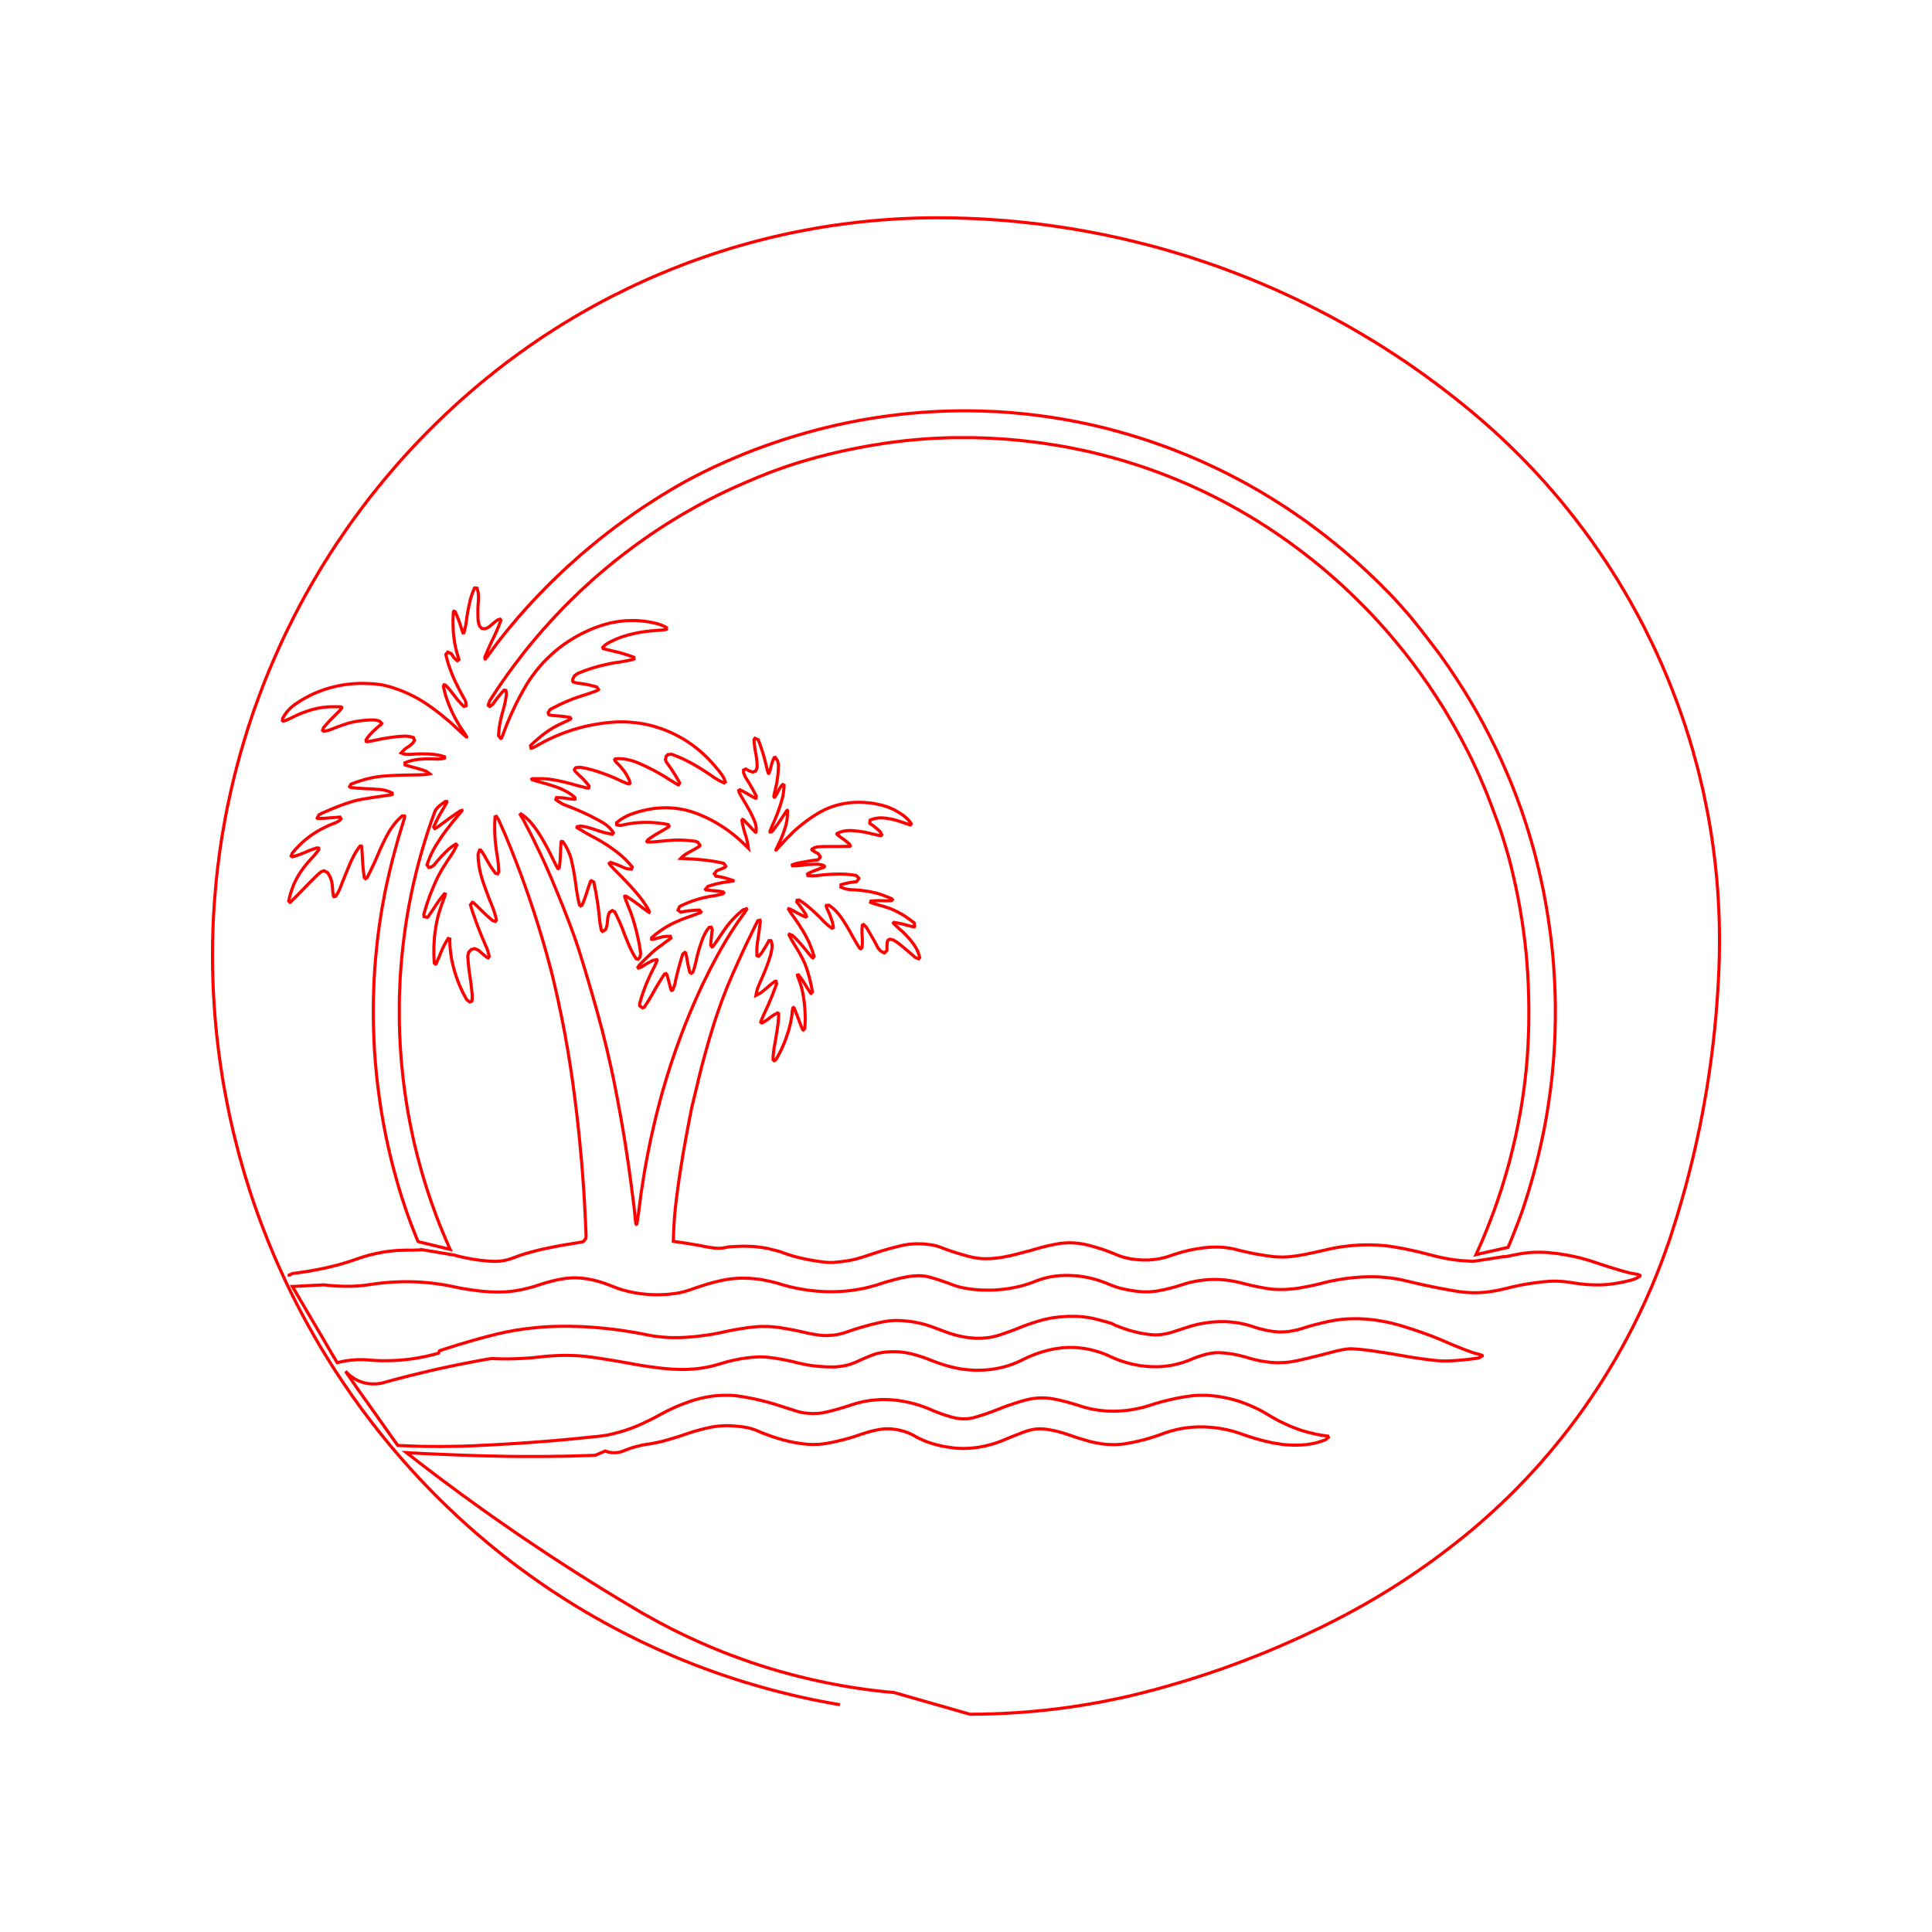 <svg title='track' version='1.1' viewBox='-25 -25 250 250' xmlns='http://www.w3.org/2000/svg' class='svg-status'><g><path stroke='red' stroke-width='.4' fill='none' fill-rule='evenodd' linecap='round' d='M12.45,140.20 L12.42,140.00 L12.86,139.79 L12.91,139.78 L13.41,139.72 L13.90,139.65 L14.39,139.58 L14.88,139.50 L15.37,139.42 L15.85,139.33 L16.34,139.23 L16.83,139.13 L17.31,139.03 L17.40,139.01 L17.89,138.89 L18.37,138.77 L18.85,138.65 L19.32,138.51 L19.80,138.37 L20.27,138.22 L20.74,138.06 L21.21,137.90 L21.21,137.90 L21.68,137.74 L22.16,137.59 L22.63,137.45 L23.11,137.33 L23.60,137.22 L24.08,137.12 L24.42,137.05 L24.91,136.97 L25.40,136.91 L25.90,136.85 L26.39,136.81 L26.89,136.79 L27.38,136.77 L27.69,136.77 L28.19,136.77 L28.68,136.76 L29.18,136.74 L29.46,136.73 L29.49,136.69 L31.47,137.02 L33.44,137.35 L33.76,137.40 L34.23,137.53 L34.72,137.65 L35.20,137.75 L35.69,137.85 L36.17,137.94 L36.67,138.01 L37.16,138.08 L37.65,138.13 L38.14,138.18 L38.64,138.21 L38.71,138.21 L39.21,138.22 L39.70,138.19 L40.19,138.12 L40.68,138.01 L41.15,137.86 L41.32,137.80 L41.79,137.63 L42.25,137.46 L42.72,137.31 L43.20,137.16 L43.68,137.03 L44.16,136.90 L44.35,136.85 L44.83,136.73 L45.32,136.62 L45.80,136.52 L46.29,136.42 L46.77,136.32 L47.26,136.23 L47.75,136.14 L48.24,136.05 L48.73,135.98 L48.89,135.95 L49.38,135.87 L49.87,135.79 L50.35,135.70 L50.35,135.70 L50.50,135.64 L50.80,135.26 L50.84,135.00 L50.82,134.51 L50.80,134.01 L50.78,133.52 L50.76,133.02 L50.73,132.52 L50.71,132.03 L50.68,131.53 L50.66,131.04 L50.63,130.54 L50.60,130.05 L50.57,129.55 L50.54,129.06 L50.47,128.07 L50.43,127.57 L50.40,127.08 L50.36,126.59 L50.32,126.09 L50.28,125.60 L50.24,125.10 L50.19,124.61 L50.15,124.11 L50.10,123.62 L50.06,123.22 L50.02,122.73 L49.97,122.23 L49.92,121.74 L49.87,121.25 L49.81,120.75 L49.76,120.26 L49.70,119.77 L49.65,119.28 L49.59,118.78 L49.53,118.29 L49.47,117.80 L49.41,117.31 L49.34,116.81 L49.28,116.32 L49.21,115.83 L49.15,115.34 L49.08,114.85 L49.03,114.51 L48.96,114.02 L48.89,113.53 L48.81,113.04 L48.74,112.55 L48.66,112.06 L48.58,111.57 L48.50,111.08 L48.42,110.59 L48.33,110.10 L48.24,109.62 L48.16,109.13 L48.07,108.64 L47.97,108.15 L47.88,107.67 L47.82,107.36 L47.72,106.87 L47.63,106.39 L47.52,105.90 L47.42,105.42 L47.32,104.93 L47.22,104.45 L47.11,103.96 L47.00,103.48 L46.89,102.99 L46.89,102.98 L46.78,102.50 L46.66,102.01 L46.55,101.53 L46.43,101.05 L46.31,100.57 L46.18,100.09 L46.08,99.71 L45.95,99.23 L45.82,98.76 L45.69,98.28 L45.55,97.80 L45.42,97.33 L45.28,96.85 L45.14,96.37 L45.00,95.90 L44.85,95.42 L44.71,94.95 L44.56,94.48 L44.41,94.00 L44.26,93.53 L44.11,93.06 L43.95,92.59 L43.80,92.12 L43.72,91.88 L43.56,91.41 L43.40,90.94 L43.23,90.47 L43.07,90.00 L42.90,89.53 L42.74,89.07 L42.57,88.60 L42.40,88.13 L42.22,87.67 L42.05,87.21 L41.87,86.74 L41.69,86.28 L41.51,85.82 L41.33,85.36 L41.15,84.90 L40.96,84.44 L40.92,84.34 L40.73,83.88 L40.54,83.42 L40.35,82.96 L40.15,82.51 L39.95,82.06 L39.75,81.60 L39.55,81.15 L39.49,81.03 L39.23,80.64 L39.06,80.70 L39.03,81.20 L39.01,81.69 L39.01,82.19 L39.02,82.68 L39.04,83.15 L39.07,83.65 L39.12,84.14 L39.15,84.39 L39.21,84.89 L39.28,85.38 L39.35,85.79 L39.42,86.28 L39.48,86.78 L39.51,87.27 L39.54,87.77 L39.54,87.85 L39.39,88.07 L39.10,87.99 L38.81,87.59 L38.53,87.18 L38.27,86.76 L38.02,86.33 L37.90,86.11 L37.66,85.68 L37.39,85.26 L37.20,85.00 L37.06,85.00 L36.88,85.46 L36.86,85.64 L36.88,86.13 L36.93,86.63 L37.00,87.12 L37.09,87.61 L37.10,87.66 L37.22,88.14 L37.35,88.62 L37.50,89.10 L37.55,89.25 L37.72,89.72 L37.88,90.19 L38.06,90.65 L38.23,91.11 L38.41,91.58 L38.60,92.03 L38.64,92.14 L38.82,92.60 L38.98,93.07 L39.12,93.55 L39.23,94.03 L39.24,94.06 L39.09,94.24 L38.73,94.11 L38.35,93.79 L37.98,93.46 L37.62,93.12 L37.26,92.77 L37.15,92.66 L36.80,92.31 L36.44,91.97 L36.26,91.81 L36.12,91.76 L35.87,92.10 L36.02,92.57 L36.17,93.05 L36.34,93.52 L36.50,93.98 L36.67,94.45 L36.84,94.91 L37.02,95.38 L37.21,95.84 L37.39,96.30 L37.59,96.75 L37.78,97.21 L37.95,97.58 L38.12,98.04 L38.25,98.51 L38.30,98.78 L38.16,98.95 L38.03,98.90 L37.64,98.59 L37.26,98.28 L36.89,97.95 L36.87,97.94 L36.42,97.75 L35.99,97.86 L35.65,98.22 L35.53,98.69 L35.53,98.77 L35.57,99.27 L35.61,99.76 L35.66,100.25 L35.66,100.30 L35.73,100.79 L35.75,100.95 L35.83,101.44 L35.90,101.93 L35.96,102.42 L36.02,102.92 L36.07,103.41 L36.11,103.84 L36.10,104.33 L36.06,104.54 L35.81,104.66 L35.41,104.37 L35.31,104.22 L35.08,103.78 L34.85,103.34 L34.64,102.89 L34.44,102.44 L34.26,101.98 L34.09,101.51 L33.93,101.04 L33.79,100.57 L33.72,100.33 L33.60,99.85 L33.49,99.37 L33.40,98.88 L33.33,98.39 L33.27,97.89 L33.23,97.40 L33.21,96.90 L33.21,96.50 L32.99,96.44 L32.73,96.86 L32.49,97.30 L32.27,97.74 L32.07,98.20 L32.03,98.30 L31.85,98.76 L31.65,99.21 L31.45,99.67 L31.44,99.67 L31.36,99.75 L31.21,99.65 L31.17,99.16 L31.15,98.66 L31.14,98.17 L31.15,97.67 L31.15,97.38 L31.18,96.88 L31.21,96.39 L31.26,95.89 L31.33,95.40 L31.40,94.91 L31.49,94.42 L31.59,93.94 L31.71,93.46 L31.85,92.98 L32.00,92.51 L32.16,92.04 L32.21,91.91 L32.38,91.45 L32.55,90.98 L32.60,90.82 L32.63,90.70 L32.50,90.66 L32.19,91.04 L31.88,91.43 L31.60,91.84 L31.42,92.10 L31.15,92.52 L30.87,92.93 L30.59,93.34 L30.41,93.61 L30.31,93.70 L29.87,93.61 L29.83,93.35 L29.97,92.87 L30.11,92.40 L30.26,91.93 L30.42,91.46 L30.58,90.99 L30.76,90.53 L30.95,90.07 L31.14,89.61 L31.34,89.16 L31.55,88.71 L31.75,88.30 L31.99,87.86 L32.23,87.43 L32.27,87.37 L32.54,86.95 L32.81,86.53 L33.08,86.12 L33.24,85.88 L33.51,85.47 L33.76,85.04 L33.99,84.60 L34.11,84.35 L33.99,84.23 L33.56,84.49 L33.17,84.79 L32.92,85.01 L32.57,85.36 L32.22,85.71 L31.89,86.08 L31.56,86.45 L31.25,86.83 L31.15,86.95 L30.75,87.22 L30.49,87.25 L30.25,86.91 L30.42,86.44 L30.60,85.98 L30.80,85.52 L31.02,85.08 L31.26,84.64 L31.45,84.32 L31.72,83.91 L31.99,83.49 L32.27,83.08 L32.56,82.68 L32.86,82.28 L33.16,81.89 L33.46,81.50 L33.78,81.11 L34.10,80.73 L34.16,80.66 L34.48,80.28 L34.79,79.89 L34.78,79.86 L34.54,79.93 L34.12,80.21 L33.72,80.49 L33.31,80.78 L32.91,81.07 L32.51,81.37 L32.38,81.46 L31.98,81.76 L31.57,82.04 L31.37,82.18 L31.25,82.22 L31.12,82.02 L31.32,81.57 L31.53,81.12 L31.76,80.68 L32.00,80.25 L32.25,79.83 L32.50,79.40 L32.74,78.97 L32.83,78.80 L32.82,78.72 L32.65,78.70 L32.24,78.98 L31.85,79.29 L31.66,79.45 L31.35,79.84 L31.27,80.03 L31.09,80.50 L30.93,80.96 L30.76,81.43 L30.60,81.90 L30.44,82.37 L30.29,82.84 L30.14,83.32 L29.99,83.79 L29.85,84.26 L29.72,84.69 L29.58,85.17 L29.44,85.65 L29.31,86.13 L29.18,86.60 L29.06,87.08 L28.93,87.57 L28.81,88.05 L28.70,88.53 L28.58,89.01 L28.47,89.49 L28.37,89.98 L28.26,90.46 L28.16,90.95 L28.07,91.44 L27.97,91.92 L27.88,92.41 L27.83,92.71 L27.74,93.19 L27.66,93.68 L27.58,94.17 L27.51,94.66 L27.43,95.15 L27.37,95.64 L27.30,96.14 L27.24,96.63 L27.18,97.12 L27.12,97.61 L27.07,98.11 L27.02,98.60 L26.97,99.09 L26.93,99.59 L26.89,100.08 L26.85,100.58 L26.83,100.89 L26.80,101.39 L26.77,101.88 L26.75,102.38 L26.73,102.87 L26.71,103.37 L26.69,103.86 L26.68,104.36 L26.67,104.86 L26.67,105.35 L26.67,105.85 L26.67,105.89 L26.67,106.39 L26.67,106.89 L26.68,107.38 L26.69,107.88 L26.71,108.37 L26.72,108.87 L26.75,109.36 L26.77,109.86 L26.80,110.35 L26.83,110.85 L26.83,110.91 L26.87,111.40 L26.90,111.90 L26.94,112.39 L26.99,112.89 L27.04,113.38 L27.09,113.87 L27.14,114.37 L27.20,114.86 L27.26,115.35 L27.32,115.84 L27.39,116.33 L27.46,116.82 L27.53,117.32 L27.61,117.80 L27.69,118.29 L27.77,118.78 L27.86,119.27 L27.95,119.76 L28.04,120.25 L28.14,120.73 L28.24,121.22 L28.34,121.70 L28.44,122.19 L28.55,122.67 L28.66,123.16 L28.78,123.64 L28.89,124.10 L29.01,124.58 L29.14,125.06 L29.27,125.54 L29.40,126.02 L29.53,126.49 L29.67,126.97 L29.81,127.44 L29.95,127.92 L30.10,128.39 L30.25,128.87 L30.40,129.34 L30.56,129.81 L30.72,130.28 L30.88,130.75 L31.05,131.21 L31.22,131.68 L31.39,132.15 L31.56,132.61 L31.74,133.07 L31.92,133.54 L32.11,134.00 L32.29,134.45 L32.49,134.91 L32.68,135.37 L32.88,135.82 L33.07,136.28 L33.25,136.67 L31.31,136.20 L29.36,135.73 L29.10,135.66 L28.91,135.21 L28.72,134.74 L28.54,134.28 L28.36,133.82 L28.18,133.36 L28.01,132.89 L27.84,132.43 L27.67,131.96 L27.51,131.49 L27.35,131.02 L27.20,130.55 L27.04,130.08 L26.94,129.76 L26.80,129.29 L26.65,128.82 L26.51,128.34 L26.37,127.86 L26.24,127.39 L26.11,126.91 L25.98,126.43 L25.85,125.95 L25.73,125.47 L25.61,124.99 L25.49,124.51 L25.38,124.02 L25.27,123.54 L25.22,123.34 L25.12,122.85 L25.01,122.37 L24.91,121.88 L24.82,121.40 L24.72,120.91 L24.63,120.42 L24.54,119.93 L24.46,119.44 L24.37,118.96 L24.30,118.47 L24.22,117.98 L24.15,117.49 L24.08,116.99 L24.01,116.50 L23.95,116.01 L23.88,115.52 L23.83,115.03 L23.77,114.53 L23.72,114.04 L23.67,113.55 L23.63,113.05 L23.58,112.56 L23.54,112.06 L23.51,111.57 L23.47,111.07 L23.44,110.58 L23.42,110.09 L23.39,109.59 L23.38,109.21 L23.36,108.72 L23.34,108.22 L23.33,107.73 L23.32,107.23 L23.31,106.73 L23.31,106.24 L23.31,105.74 L23.31,105.25 L23.32,104.75 L23.32,104.25 L23.34,103.76 L23.35,103.26 L23.37,102.77 L23.39,102.27 L23.41,101.78 L23.44,101.28 L23.47,100.79 L23.50,100.29 L23.54,99.80 L23.58,99.30 L23.62,98.81 L23.67,98.32 L23.72,97.82 L23.77,97.33 L23.82,96.83 L23.88,96.34 L23.94,95.85 L24.01,95.36 L24.05,95.00 L24.12,94.51 L24.20,94.02 L24.27,93.53 L24.35,93.04 L24.43,92.55 L24.52,92.06 L24.61,91.57 L24.70,91.09 L24.79,90.60 L24.89,90.11 L24.99,89.63 L25.10,89.14 L25.21,88.66 L25.25,88.49 L25.36,88.01 L25.47,87.53 L25.59,87.04 L25.71,86.56 L25.83,86.08 L25.96,85.60 L26.09,85.12 L26.22,84.64 L26.35,84.17 L26.48,83.69 L26.62,83.21 L26.76,82.74 L26.91,82.26 L27.05,81.79 L27.17,81.40 L27.31,80.93 L27.37,80.66 L27.35,80.59 L27.04,80.58 L26.68,80.91 L26.33,81.27 L26.01,81.65 L25.86,81.86 L25.57,82.26 L25.31,82.68 L25.07,83.12 L25.03,83.18 L24.81,83.62 L24.59,84.06 L24.38,84.51 L24.17,84.96 L24.01,85.34 L23.81,85.80 L23.62,86.25 L23.41,86.70 L23.20,87.15 L22.99,87.60 L22.77,88.04 L22.55,88.49 L22.51,88.56 L22.29,88.70 L22.14,88.57 L22.07,88.08 L22.01,87.59 L21.97,87.09 L21.93,86.60 L21.91,86.17 L21.88,85.67 L21.85,85.18 L21.82,84.69 L21.81,84.54 L21.77,84.47 L21.59,84.48 L21.29,84.88 L21.03,85.29 L20.78,85.72 L20.78,85.73 L20.56,86.17 L20.35,86.62 L20.24,86.88 L20.05,87.33 L19.86,87.79 L19.67,88.25 L19.49,88.71 L19.30,89.17 L19.12,89.63 L18.96,90.04 L18.75,90.49 L18.48,90.91 L18.40,91.01 L18.18,91.02 L18.13,90.92 L18.07,90.42 L18.03,89.93 L18.00,89.59 L17.93,89.10 L17.78,88.62 L17.56,88.18 L17.38,87.91 L16.95,87.68 L16.62,87.77 L16.25,88.05 L15.89,88.40 L15.54,88.74 L15.19,89.09 L14.84,89.44 L14.49,89.80 L14.41,89.89 L14.06,90.24 L13.72,90.60 L13.37,90.95 L13.02,91.30 L12.67,91.65 L12.59,91.73 L12.51,91.76 L12.36,91.59 L12.47,91.10 L12.60,90.62 L12.75,90.15 L12.91,89.71 L13.10,89.25 L13.32,88.80 L13.56,88.37 L13.81,87.97 L14.09,87.56 L14.39,87.16 L14.70,86.77 L15.02,86.40 L15.30,86.09 L15.64,85.73 L15.95,85.34 L16.25,84.95 L16.26,84.93 L16.24,84.75 L16.01,84.71 L15.54,84.87 L15.07,85.04 L14.62,85.23 L14.36,85.34 L13.90,85.53 L13.43,85.69 L12.96,85.84 L12.82,85.87 L12.68,85.77 L12.81,85.42 L13.12,85.04 L13.46,84.67 L13.80,84.32 L14.03,84.10 L14.40,83.77 L14.79,83.45 L15.18,83.15 L15.59,82.87 L16.01,82.61 L16.44,82.36 L16.88,82.13 L17.33,81.91 L17.78,81.71 L18.24,81.53 L18.48,81.44 L18.91,81.20 L19.13,80.96 L19.00,80.73 L17.03,80.88 L16.53,80.90 L16.09,80.91 L16.04,80.86 L16.27,80.44 L16.34,80.40 L16.78,80.18 L17.24,79.98 L17.69,79.78 L18.15,79.59 L18.61,79.41 L19.07,79.23 L19.54,79.06 L20.01,78.90 L20.34,78.79 L20.82,78.65 L21.30,78.53 L21.56,78.48 L22.05,78.39 L22.54,78.31 L23.03,78.23 L23.52,78.15 L24.01,78.08 L24.38,78.03 L24.87,77.96 L25.36,77.89 L25.69,77.83 L25.77,77.79 L25.75,77.62 L25.30,77.41 L24.83,77.26 L24.81,77.26 L24.33,77.18 L24.21,77.16 L23.72,77.13 L23.22,77.09 L22.73,77.07 L22.25,77.05 L21.75,77.02 L21.26,76.99 L20.77,76.94 L20.35,76.89 L20.24,76.79 L20.41,76.47 L20.88,76.29 L21.34,76.13 L21.82,75.98 L22.29,75.84 L22.77,75.72 L23.00,75.67 L23.49,75.57 L23.98,75.50 L24.46,75.44 L24.96,75.40 L25.45,75.37 L25.95,75.34 L26.44,75.32 L26.94,75.31 L27.23,75.30 L27.73,75.29 L28.22,75.28 L28.72,75.27 L29.22,75.26 L29.71,75.24 L30.01,75.23 L30.31,75.19 L30.60,75.13 L30.35,74.93 L30.09,74.77 L29.62,74.61 L29.14,74.47 L28.90,74.40 L28.43,74.27 L27.95,74.14 L27.70,74.07 L27.42,73.99 L27.40,73.70 L27.86,73.53 L28.34,73.40 L28.83,73.30 L29.14,73.26 L29.64,73.22 L30.13,73.20 L30.25,73.20 L30.75,73.20 L31.24,73.21 L31.70,73.22 L32.19,73.19 L32.52,73.10 L32.52,72.93 L32.05,72.78 L31.56,72.68 L31.07,72.61 L30.99,72.61 L30.49,72.57 L30.00,72.56 L29.50,72.55 L29.00,72.56 L28.51,72.59 L28.47,72.59 L27.98,72.62 L27.52,72.61 L27.21,72.55 L26.91,72.43 L27.19,72.13 L27.49,71.85 L27.90,71.58 L27.99,71.52 L28.37,71.21 L28.65,70.80 L28.65,70.80 L28.49,70.43 L28.01,70.31 L27.52,70.25 L27.20,70.26 L26.70,70.29 L26.21,70.34 L25.72,70.40 L25.23,70.47 L24.74,70.55 L24.25,70.64 L23.88,70.72 L23.40,70.82 L22.91,70.91 L22.51,70.98 L22.40,70.95 L22.36,70.73 L22.65,70.33 L22.98,69.95 L23.32,69.60 L23.42,69.51 L23.79,69.17 L24.16,68.85 L24.21,68.82 L24.29,68.78 L24.41,68.61 L24.10,68.31 L23.62,68.18 L23.26,68.16 L22.77,68.17 L22.27,68.20 L21.78,68.25 L21.29,68.32 L21.26,68.32 L20.78,68.41 L20.29,68.52 L19.89,68.64 L19.42,68.79 L18.95,68.96 L18.48,69.13 L18.02,69.32 L17.99,69.33 L17.52,69.50 L17.04,69.61 L16.89,69.63 L16.74,69.50 L16.87,69.14 L17.20,68.77 L17.53,68.40 L17.87,68.04 L18.22,67.69 L18.58,67.34 L18.58,67.34 L18.93,66.98 L19.21,66.65 L19.22,66.53 L19.11,66.46 L18.61,66.45 L18.12,66.45 L17.68,66.46 L17.18,66.49 L16.69,66.55 L16.20,66.63 L15.72,66.74 L15.38,66.82 L14.91,66.97 L14.44,67.13 L13.98,67.30 L13.52,67.50 L13.07,67.71 L12.89,67.80 L12.44,68.02 L11.99,68.22 L11.86,68.27 L11.64,68.31 L11.54,68.23 L11.59,67.94 L11.84,67.51 L12.13,67.11 L12.46,66.74 L12.83,66.41 L13.06,66.23 L13.47,65.95 L13.88,65.68 L14.31,65.43 L14.74,65.19 L15.18,64.96 L15.63,64.75 L16.09,64.56 L16.55,64.38 L16.57,64.37 L17.03,64.21 L17.51,64.06 L17.98,63.93 L18.47,63.81 L18.95,63.71 L19.17,63.67 L19.65,63.59 L20.15,63.53 L20.64,63.48 L21.14,63.45 L21.63,63.43 L21.84,63.43 L22.34,63.44 L22.83,63.46 L23.33,63.49 L23.74,63.53 L24.24,63.59 L24.72,63.68 L24.98,63.75 L25.46,63.87 L25.93,64.02 L26.40,64.18 L26.87,64.35 L27.33,64.54 L27.63,64.67 L28.08,64.88 L28.52,65.10 L28.96,65.33 L29.39,65.58 L29.81,65.84 L30.13,66.05 L30.54,66.33 L30.95,66.62 L31.35,66.91 L31.74,67.21 L32.13,67.52 L32.16,67.54 L32.54,67.86 L32.92,68.18 L33.30,68.50 L33.67,68.83 L34.03,69.17 L34.40,69.51 L34.48,69.59 L34.84,69.92 L35.21,70.25 L35.35,70.37 L35.39,70.37 L35.40,70.33 L35.13,69.91 L34.91,69.59 L34.63,69.18 L34.37,68.76 L34.12,68.33 L33.88,67.90 L33.71,67.57 L33.49,67.12 L33.29,66.67 L33.10,66.21 L32.92,65.75 L32.76,65.28 L32.76,65.28 L32.61,64.80 L32.49,64.32 L32.38,63.84 L32.38,63.80 L32.45,63.62 L32.62,63.64 L32.97,63.99 L33.29,64.37 L33.56,64.72 L33.86,65.11 L34.17,65.50 L34.42,65.79 L34.76,66.16 L35.04,66.42 L35.31,66.32 L35.27,65.82 L35.13,65.50 L34.88,65.07 L34.64,64.63 L34.41,64.20 L34.19,63.75 L33.97,63.31 L33.76,62.86 L33.56,62.40 L33.51,62.27 L33.33,61.81 L33.16,61.35 L33.00,60.87 L32.87,60.40 L32.74,59.92 L32.69,59.69 L32.94,59.38 L33.38,59.58 L33.46,59.69 L33.74,60.10 L34.10,60.44 L34.18,60.50 L34.39,60.34 L34.24,59.87 L34.10,59.39 L33.98,58.91 L33.88,58.42 L33.82,58.09 L33.75,57.59 L33.69,57.10 L33.65,56.61 L33.63,56.11 L33.62,55.66 L33.62,55.16 L33.64,54.67 L33.67,54.18 L33.74,54.09 L33.90,54.16 L34.10,54.61 L34.28,55.07 L34.46,55.54 L34.59,55.94 L34.74,56.41 L34.84,56.71 L34.90,56.88 L35.03,56.87 L35.16,56.39 L35.26,55.91 L35.34,55.42 L35.35,55.35 L35.41,54.86 L35.49,54.37 L35.58,53.88 L35.68,53.40 L35.79,52.91 L35.86,52.59 L36.00,52.12 L36.17,51.65 L36.36,51.19 L36.41,51.08 L36.74,51.11 L36.86,51.59 L36.92,52.08 L36.91,52.58 L36.91,52.68 L36.87,53.17 L36.84,53.67 L36.84,54.16 L36.84,54.66 L36.86,55.15 L36.86,55.21 L36.94,55.70 L37.08,56.05 L37.35,56.32 L37.70,56.37 L38.08,56.25 L38.41,56.02 L38.78,55.69 L39.17,55.38 L39.39,55.22 L39.71,55.12 L39.82,55.26 L39.64,55.73 L39.46,56.19 L39.27,56.64 L39.06,57.10 L38.90,57.44 L38.68,57.89 L38.47,58.34 L38.27,58.79 L38.07,59.25 L37.88,59.70 L37.73,60.06 L37.77,60.27 L37.81,60.27 L38.12,59.88 L38.26,59.69 L38.55,59.29 L38.84,58.89 L39.14,58.49 L39.44,58.09 L39.74,57.70 L40.05,57.31 L40.36,56.92 L40.67,56.54 L40.99,56.15 L41.22,55.88 L41.54,55.50 L41.86,55.12 L42.18,54.75 L42.51,54.37 L42.84,54.00 L43.17,53.63 L43.51,53.27 L43.84,52.90 L44.18,52.54 L44.52,52.18 L44.86,51.82 L44.91,51.77 L45.26,51.42 L45.60,51.06 L45.95,50.71 L46.30,50.36 L46.66,50.02 L47.01,49.67 L47.37,49.33 L47.73,48.99 L48.10,48.65 L48.46,48.31 L48.83,47.98 L49.20,47.65 L49.57,47.31 L49.94,46.99 L50.31,46.66 L50.69,46.34 L51.07,46.02 L51.45,45.70 L51.83,45.39 L52.22,45.07 L52.60,44.76 L52.99,44.45 L53.30,44.21 L53.69,43.90 L54.09,43.60 L54.48,43.30 L54.88,43.00 L55.28,42.71 L55.68,42.41 L56.08,42.13 L56.49,41.84 L56.89,41.55 L57.30,41.27 L57.71,40.99 L58.12,40.71 L58.53,40.44 L58.95,40.17 L59.37,39.90 L59.78,39.63 L60.20,39.37 L60.62,39.10 L61.05,38.85 L61.47,38.59 L61.90,38.33 L62.33,38.08 L62.66,37.89 L63.09,37.64 L63.52,37.40 L63.95,37.16 L64.39,36.93 L64.83,36.70 L65.24,36.49 L65.68,36.27 L66.12,36.04 L66.57,35.83 L67.02,35.61 L67.46,35.40 L67.91,35.19 L68.28,35.03 L68.73,34.82 L69.19,34.62 L69.64,34.43 L70.10,34.23 L70.55,34.04 L71.01,33.85 L71.47,33.66 L71.93,33.48 L72.40,33.30 L72.86,33.12 L73.32,32.95 L73.79,32.78 L74.26,32.61 L74.72,32.45 L75.19,32.29 L75.66,32.13 L76.13,31.97 L76.60,31.82 L77.08,31.67 L77.55,31.52 L78.02,31.38 L78.50,31.24 L78.98,31.10 L79.45,30.96 L79.51,30.95 L79.99,30.82 L80.47,30.69 L80.95,30.56 L81.43,30.44 L81.91,30.32 L82.39,30.21 L82.87,30.09 L83.36,29.98 L83.84,29.88 L84.33,29.77 L84.81,29.67 L85.30,29.58 L85.79,29.48 L86.27,29.39 L86.76,29.30 L87.25,29.22 L87.74,29.14 L88.23,29.06 L88.72,28.99 L89.21,28.91 L89.70,28.85 L90.19,28.78 L90.69,28.72 L91.16,28.66 L91.65,28.61 L92.15,28.55 L92.64,28.50 L93.13,28.46 L93.63,28.42 L94.12,28.37 L94.62,28.34 L95.11,28.31 L95.61,28.28 L96.10,28.25 L96.60,28.23 L97.09,28.21 L97.59,28.19 L98.08,28.18 L98.58,28.17 L99.08,28.16 L99.57,28.16 L100.07,28.16 L100.56,28.16 L101.06,28.17 L101.56,28.18 L102.05,28.19 L102.55,28.21 L103.04,28.23 L103.54,28.25 L104.03,28.27 L104.53,28.30 L105.02,28.34 L105.52,28.37 L106.01,28.41 L106.51,28.46 L107.00,28.50 L107.49,28.55 L107.99,28.60 L108.48,28.66 L108.97,28.72 L109.46,28.78 L109.96,28.85 L110.45,28.91 L110.94,28.99 L111.43,29.06 L111.92,29.14 L112.41,29.22 L112.90,29.31 L113.38,29.39 L113.87,29.49 L114.36,29.58 L114.84,29.68 L115.33,29.78 L115.81,29.88 L116.30,29.99 L116.78,30.10 L117.27,30.22 L117.75,30.33 L118.23,30.45 L118.71,30.58 L119.19,30.71 L119.67,30.83 L120.14,30.97 L120.56,31.09 L121.03,31.22 L121.51,31.37 L121.98,31.51 L122.45,31.66 L122.93,31.81 L123.40,31.96 L123.87,32.12 L124.34,32.28 L124.81,32.45 L125.27,32.61 L125.74,32.78 L126.20,32.95 L126.67,33.13 L127.13,33.31 L127.59,33.49 L128.05,33.68 L128.51,33.86 L128.97,34.05 L129.43,34.25 L129.88,34.44 L130.34,34.64 L130.79,34.85 L131.24,35.05 L131.69,35.26 L132.14,35.47 L132.59,35.68 L133.03,35.90 L133.48,36.12 L133.92,36.34 L134.36,36.57 L134.80,36.80 L135.24,37.03 L135.68,37.26 L136.11,37.50 L136.55,37.74 L136.98,37.98 L137.41,38.23 L137.84,38.47 L138.27,38.73 L138.69,38.98 L139.12,39.24 L139.54,39.49 L139.96,39.76 L140.38,40.02 L140.80,40.29 L141.22,40.56 L141.63,40.83 L142.04,41.11 L142.45,41.38 L142.86,41.67 L143.27,41.95 L143.68,42.24 L144.08,42.52 L144.48,42.81 L144.88,43.11 L145.28,43.41 L145.67,43.70 L146.07,44.01 L146.46,44.31 L146.85,44.62 L147.07,44.79 L147.45,45.10 L147.84,45.41 L148.22,45.73 L148.60,46.04 L148.98,46.36 L149.36,46.69 L149.73,47.01 L150.11,47.33 L150.48,47.66 L150.85,47.99 L151.21,48.33 L151.58,48.66 L151.94,49.00 L152.30,49.34 L152.66,49.68 L153.02,50.03 L153.38,50.37 L153.73,50.72 L154.03,51.03 L154.38,51.38 L154.73,51.73 L155.07,52.09 L155.41,52.45 L155.75,52.82 L156.08,53.18 L156.41,53.55 L156.74,53.93 L157.07,54.30 L157.39,54.68 L157.71,55.06 L158.02,55.44 L158.33,55.83 L158.64,56.21 L158.95,56.60 L159.25,57.00 L159.30,57.05 L159.60,57.45 L159.65,57.51 L159.89,57.82 L160.19,58.21 L160.49,58.60 L160.79,59.00 L161.09,59.39 L161.38,59.79 L161.67,60.20 L161.77,60.33 L162.05,60.74 L162.34,61.14 L162.62,61.55 L162.89,61.96 L163.17,62.38 L163.44,62.79 L163.71,63.21 L163.79,63.32 L164.05,63.74 L164.32,64.16 L164.58,64.58 L164.84,65.00 L165.10,65.43 L165.35,65.85 L165.60,66.28 L165.85,66.71 L166.10,67.14 L166.34,67.57 L166.58,68.01 L166.82,68.44 L167.05,68.88 L167.28,69.32 L167.51,69.76 L167.74,70.20 L167.96,70.64 L168.18,71.09 L168.40,71.53 L168.62,71.98 L168.83,72.43 L169.04,72.88 L169.25,73.33 L169.45,73.78 L169.65,74.23 L169.85,74.68 L169.90,74.81 L170.10,75.26 L170.29,75.72 L170.48,76.18 L170.67,76.64 L170.85,77.10 L171.03,77.56 L171.21,78.02 L171.38,78.49 L171.55,78.95 L171.72,79.42 L171.89,79.89 L172.05,80.36 L172.21,80.83 L172.36,81.30 L172.52,81.77 L172.66,82.24 L172.81,82.72 L172.95,83.19 L173.10,83.67 L173.23,84.14 L173.37,84.62 L173.50,85.10 L173.63,85.58 L173.75,86.06 L173.87,86.54 L173.96,86.90 L174.08,87.39 L174.19,87.87 L174.30,88.35 L174.41,88.84 L174.51,89.32 L174.62,89.81 L174.72,90.29 L174.81,90.78 L174.90,91.27 L174.99,91.75 L175.08,92.24 L175.16,92.73 L175.24,93.22 L175.32,93.71 L175.39,94.20 L175.46,94.69 L175.53,95.18 L175.60,95.68 L175.66,96.17 L175.72,96.66 L175.78,97.15 L175.83,97.65 L175.88,98.14 L175.93,98.63 L175.97,99.13 L176.01,99.62 L176.05,100.12 L176.08,100.61 L176.11,101.11 L176.14,101.60 L176.17,102.10 L176.19,102.59 L176.21,103.09 L176.23,103.58 L176.24,104.08 L176.25,104.57 L176.26,105.07 L176.26,105.57 L176.26,106.06 L176.26,106.56 L176.26,107.05 L176.25,107.27 L176.24,107.76 L176.23,108.26 L176.22,108.75 L176.20,109.25 L176.18,109.74 L176.15,110.24 L176.12,110.74 L176.09,111.23 L176.06,111.73 L176.02,112.22 L175.98,112.72 L175.93,113.21 L175.89,113.70 L175.84,114.20 L175.79,114.69 L175.73,115.18 L175.67,115.67 L175.61,116.17 L175.54,116.66 L175.47,117.15 L175.40,117.64 L175.33,118.13 L175.25,118.62 L175.17,119.11 L175.09,119.60 L175.00,120.09 L174.91,120.57 L174.82,121.06 L174.72,121.55 L174.62,122.03 L174.52,122.52 L174.41,123.00 L174.30,123.49 L174.19,123.97 L174.08,124.45 L173.96,124.93 L173.84,125.42 L173.71,125.90 L173.59,126.38 L173.46,126.85 L173.33,127.33 L173.32,127.34 L173.19,127.82 L173.05,128.30 L172.91,128.77 L172.77,129.25 L172.62,129.72 L172.47,130.20 L172.32,130.67 L172.29,130.76 L172.14,131.23 L171.98,131.70 L171.81,132.16 L171.64,132.63 L171.47,133.09 L171.46,133.12 L171.28,133.58 L171.10,134.04 L170.92,134.50 L170.74,134.96 L170.66,135.15 L170.48,135.61 L170.29,136.07 L170.14,136.41 L168.19,136.85 L166.24,137.29 L165.99,137.35 L166.20,136.89 L166.40,136.44 L166.60,135.99 L166.80,135.53 L166.99,135.08 L167.18,134.62 L167.37,134.16 L167.55,133.70 L167.73,133.24 L167.91,132.77 L168.08,132.31 L168.26,131.84 L168.43,131.38 L168.59,130.91 L168.76,130.44 L168.92,129.97 L169.07,129.50 L169.23,129.03 L169.38,128.56 L169.52,128.08 L169.67,127.61 L169.80,127.16 L169.94,126.69 L170.07,126.21 L170.21,125.73 L170.34,125.25 L170.46,124.77 L170.58,124.29 L170.70,123.81 L170.82,123.33 L170.93,122.84 L171.04,122.36 L171.15,121.88 L171.25,121.39 L171.35,120.91 L171.45,120.42 L171.54,119.93 L171.63,119.45 L171.72,118.96 L171.81,118.47 L171.89,117.98 L171.97,117.49 L172.04,117.00 L172.11,116.56 L172.17,116.07 L172.24,115.58 L172.30,115.09 L172.36,114.59 L172.41,114.10 L172.47,113.61 L172.51,113.12 L172.56,112.62 L172.60,112.13 L172.64,111.63 L172.67,111.14 L172.70,110.64 L172.73,110.15 L172.75,109.65 L172.77,109.16 L172.79,108.66 L172.80,108.17 L172.82,107.67 L172.82,107.17 L172.83,106.68 L172.83,106.18 L172.83,105.69 L172.83,105.19 L172.82,104.69 L172.81,104.20 L172.80,103.70 L172.79,103.21 L172.77,102.71 L172.75,102.22 L172.72,101.72 L172.70,101.23 L172.67,100.73 L172.63,100.23 L172.62,100.01 L172.58,99.51 L172.54,99.02 L172.50,98.53 L172.45,98.03 L172.39,97.54 L172.38,97.43 L172.33,96.94 L172.27,96.45 L172.20,95.96 L172.14,95.46 L172.07,94.97 L172.00,94.48 L172.00,94.47 L171.92,93.98 L171.84,93.49 L171.76,93.00 L171.68,92.51 L171.59,92.02 L171.50,91.54 L171.41,91.05 L171.31,90.56 L171.21,90.08 L171.11,89.59 L171.00,89.11 L170.89,88.62 L170.78,88.14 L170.67,87.66 L170.55,87.18 L170.50,86.98 L170.38,86.50 L170.25,86.02 L170.12,85.54 L169.98,85.07 L169.84,84.59 L169.70,84.12 L169.55,83.64 L169.40,83.17 L169.25,82.70 L169.09,82.23 L168.92,81.76 L168.76,81.29 L168.59,80.83 L168.51,80.63 L168.34,80.16 L168.29,80.04 L168.12,79.57 L167.98,79.21 L167.81,78.75 L167.63,78.29 L167.45,77.82 L167.26,77.36 L167.07,76.90 L166.88,76.45 L166.68,75.99 L166.49,75.54 L166.28,75.08 L166.08,74.63 L165.87,74.18 L165.66,73.73 L165.45,73.29 L165.23,72.84 L165.01,72.40 L164.95,72.29 L164.73,71.85 L164.50,71.41 L164.27,70.97 L164.04,70.53 L163.80,70.09 L163.56,69.66 L163.32,69.23 L163.07,68.79 L162.83,68.37 L162.57,67.94 L162.32,67.51 L162.07,67.09 L161.81,66.66 L161.55,66.24 L161.28,65.82 L161.01,65.40 L160.99,65.37 L160.72,64.95 L160.45,64.54 L160.17,64.13 L159.90,63.71 L159.62,63.31 L159.33,62.90 L159.05,62.49 L158.76,62.09 L158.47,61.69 L158.17,61.29 L157.88,60.89 L157.58,60.50 L157.27,60.10 L156.97,59.71 L156.66,59.32 L156.35,58.94 L156.04,58.55 L155.72,58.17 L155.41,57.79 L155.09,57.41 L154.76,57.03 L154.44,56.66 L154.11,56.28 L153.78,55.91 L153.45,55.55 L153.11,55.18 L152.78,54.82 L152.44,54.45 L152.10,54.10 L151.75,53.74 L151.40,53.38 L151.05,53.03 L150.70,52.68 L150.35,52.34 L149.99,51.99 L149.64,51.65 L149.27,51.31 L148.91,50.97 L148.55,50.63 L148.18,50.30 L147.81,49.97 L147.44,49.64 L147.06,49.32 L146.69,48.99 L146.31,48.67 L145.93,48.35 L145.55,48.04 L145.16,47.73 L144.77,47.41 L144.39,47.11 L143.99,46.80 L143.60,46.50 L143.21,46.20 L142.81,45.90 L142.41,45.61 L142.01,45.31 L141.61,45.02 L141.20,44.74 L140.80,44.45 L140.39,44.17 L139.98,43.89 L139.57,43.62 L139.15,43.34 L139.05,43.27 L138.63,43.00 L138.21,42.74 L137.79,42.47 L137.37,42.21 L136.95,41.95 L136.52,41.70 L136.10,41.45 L135.67,41.20 L135.24,40.95 L134.80,40.71 L134.37,40.47 L133.94,40.23 L133.50,40.00 L133.06,39.76 L132.62,39.54 L132.18,39.31 L131.73,39.09 L131.29,38.87 L130.84,38.65 L130.39,38.44 L129.94,38.23 L129.49,38.03 L129.04,37.82 L128.59,37.62 L128.13,37.43 L127.67,37.23 L127.22,37.04 L126.76,36.86 L126.30,36.67 L125.84,36.49 L125.37,36.31 L124.91,36.14 L124.44,35.97 L123.98,35.80 L123.51,35.63 L123.04,35.47 L122.57,35.31 L122.10,35.16 L121.63,35.01 L121.15,34.86 L120.68,34.71 L120.20,34.57 L119.73,34.43 L119.25,34.30 L118.77,34.16 L118.29,34.04 L117.81,33.91 L117.33,33.79 L116.85,33.67 L116.37,33.55 L115.89,33.44 L115.40,33.33 L114.92,33.23 L114.43,33.13 L113.95,33.03 L113.46,32.93 L112.97,32.84 L112.48,32.75 L111.99,32.67 L111.51,32.59 L111.02,32.51 L110.59,32.45 L110.10,32.37 L109.61,32.30 L109.12,32.24 L108.63,32.18 L108.13,32.12 L107.64,32.06 L107.15,32.01 L106.66,31.96 L106.16,31.92 L105.67,31.87 L105.17,31.83 L104.68,31.80 L104.18,31.77 L103.69,31.74 L103.19,31.71 L102.70,31.69 L102.20,31.67 L101.71,31.66 L101.21,31.64 L100.72,31.63 L100.22,31.63 L99.72,31.63 L99.58,31.63 L99.09,31.63 L98.59,31.63 L98.09,31.64 L97.60,31.65 L97.10,31.67 L96.61,31.69 L96.11,31.71 L95.62,31.74 L95.12,31.77 L94.63,31.80 L94.13,31.84 L93.64,31.88 L93.14,31.93 L92.65,31.97 L92.16,32.02 L91.66,32.08 L91.17,32.14 L90.68,32.20 L90.19,32.26 L89.69,32.33 L89.21,32.40 L88.92,32.45 L88.43,32.53 L87.94,32.61 L87.45,32.69 L86.96,32.78 L86.47,32.87 L85.99,32.96 L85.50,33.06 L85.01,33.16 L84.53,33.26 L84.04,33.36 L83.56,33.47 L83.08,33.58 L82.59,33.70 L82.11,33.81 L81.63,33.94 L81.15,34.06 L80.67,34.18 L80.30,34.29 L79.82,34.42 L79.34,34.56 L78.86,34.70 L78.39,34.84 L77.92,34.99 L77.45,35.14 L76.97,35.30 L76.50,35.46 L76.04,35.62 L75.57,35.79 L75.10,35.96 L74.64,36.13 L74.18,36.31 L73.72,36.50 L73.26,36.68 L72.96,36.80 L72.51,36.99 L72.05,37.19 L71.59,37.38 L71.14,37.58 L70.69,37.78 L70.23,37.98 L69.78,38.18 L69.65,38.24 L69.20,38.45 L68.75,38.66 L68.30,38.88 L67.86,39.09 L67.42,39.32 L67.29,39.38 L66.85,39.60 L66.41,39.83 L65.97,40.07 L65.54,40.30 L65.10,40.54 L64.67,40.78 L64.24,41.03 L63.81,41.27 L63.38,41.52 L62.95,41.77 L62.53,42.03 L62.10,42.29 L61.68,42.55 L61.26,42.81 L60.84,43.08 L60.43,43.35 L60.01,43.62 L59.60,43.90 L59.19,44.17 L58.78,44.46 L58.37,44.74 L57.97,45.03 L57.57,45.31 L57.16,45.61 L56.77,45.90 L56.37,46.20 L55.97,46.50 L55.58,46.80 L55.19,47.10 L54.80,47.41 L54.41,47.72 L54.03,48.03 L53.64,48.35 L53.26,48.67 L52.99,48.90 L52.61,49.22 L52.24,49.54 L51.86,49.87 L51.49,50.20 L51.13,50.53 L50.76,50.87 L50.40,51.20 L50.03,51.54 L49.68,51.89 L49.32,52.23 L48.96,52.58 L48.61,52.93 L48.26,53.28 L47.91,53.63 L47.57,53.99 L47.23,54.35 L46.88,54.71 L46.55,55.07 L46.21,55.43 L45.88,55.80 L45.55,56.17 L45.22,56.54 L44.89,56.92 L44.57,57.29 L44.25,57.67 L43.93,58.05 L43.61,58.43 L43.30,58.82 L42.99,59.20 L42.68,59.59 L42.38,59.99 L42.08,60.38 L41.78,60.77 L41.48,61.17 L41.25,61.48 L40.96,61.88 L40.66,62.28 L40.38,62.69 L40.09,63.09 L39.81,63.50 L39.53,63.91 L39.26,64.32 L38.98,64.74 L38.71,65.15 L38.44,65.57 L38.37,65.69 L38.20,66.15 L38.19,66.29 L38.37,66.42 L38.77,66.14 L38.79,66.10 L39.07,65.70 L39.37,65.30 L39.68,64.92 L40.01,64.54 L40.24,64.30 L40.46,64.35 L40.54,64.83 L40.52,64.95 L40.44,65.44 L40.35,65.93 L40.24,66.41 L40.11,66.89 L40.03,67.17 L39.90,67.64 L39.79,68.13 L39.69,68.61 L39.61,69.10 L39.56,69.60 L39.51,70.09 L39.51,70.20 L39.79,70.55 L39.84,70.55 L39.89,70.52 L40.08,70.07 L40.11,69.99 L40.28,69.53 L40.46,69.06 L40.64,68.60 L40.83,68.15 L41.03,67.69 L41.23,67.24 L41.44,66.79 L41.65,66.34 L41.87,65.89 L42.10,65.45 L42.33,65.01 L42.57,64.58 L42.81,64.15 L42.93,63.94 L43.18,63.51 L43.45,63.09 L43.73,62.68 L44.02,62.28 L44.32,61.89 L44.63,61.50 L44.95,61.12 L45.28,60.75 L45.62,60.40 L45.72,60.30 L46.07,59.96 L46.44,59.62 L46.81,59.29 L47.19,58.98 L47.59,58.67 L47.98,58.38 L48.39,58.10 L48.81,57.83 L49.23,57.57 L49.66,57.32 L50.10,57.08 L50.54,56.86 L50.99,56.65 L51.44,56.45 L51.90,56.26 L52.37,56.09 L52.84,55.93 L52.91,55.91 L53.38,55.77 L53.86,55.64 L54.35,55.54 L54.84,55.45 L55.33,55.38 L55.82,55.33 L56.32,55.31 L56.81,55.29 L57.31,55.30 L57.80,55.33 L58.30,55.38 L58.79,55.45 L59.28,55.53 L59.76,55.64 L60.05,55.71 L60.52,55.86 L60.98,56.06 L61.25,56.21 L61.25,56.42 L61.10,56.47 L60.61,56.53 L60.12,56.57 L59.83,56.59 L59.33,56.63 L58.84,56.68 L58.35,56.74 L57.86,56.82 L57.37,56.91 L56.88,57.02 L56.40,57.13 L56.30,57.16 L55.83,57.30 L55.36,57.45 L54.89,57.63 L54.44,57.83 L53.99,58.05 L53.68,58.21 L53.27,58.49 L53.00,58.76 L53.05,58.93 L53.21,58.98 L53.69,59.09 L54.17,59.21 L54.65,59.32 L54.78,59.35 L55.26,59.47 L55.73,59.61 L56.20,59.76 L56.67,59.92 L57.01,60.05 L57.05,60.26 L56.88,60.35 L56.39,60.45 L55.91,60.54 L55.42,60.63 L54.93,60.71 L54.87,60.71 L54.38,60.79 L53.89,60.88 L53.41,60.99 L52.92,61.10 L52.44,61.22 L51.96,61.36 L51.49,61.50 L51.02,61.66 L50.55,61.83 L50.09,62.01 L49.74,62.15 L49.34,62.44 L49.12,62.87 L49.09,63.13 L49.18,63.25 L49.65,63.38 L49.83,63.41 L50.32,63.47 L50.81,63.55 L51.29,63.65 L51.78,63.77 L52.22,63.89 L52.45,64.21 L52.38,64.31 L51.92,64.49 L51.45,64.66 L50.98,64.82 L50.54,64.96 L50.07,65.11 L49.60,65.27 L49.13,65.44 L48.67,65.63 L48.21,65.82 L47.76,66.02 L47.31,66.23 L46.87,66.45 L46.43,66.68 L46.17,66.82 L45.93,67.22 L46.00,67.46 L46.10,67.52 L46.59,67.59 L47.08,67.63 L47.27,67.64 L47.77,67.69 L48.26,67.75 L48.75,67.84 L48.75,67.85 L48.86,67.98 L48.81,68.06 L48.42,68.27 L47.97,68.47 L47.52,68.68 L47.07,68.90 L47.02,68.93 L46.59,69.17 L46.17,69.43 L46.02,69.53 L45.61,69.81 L45.21,70.11 L44.83,70.42 L44.45,70.74 L44.08,71.07 L43.72,71.41 L43.65,71.49 L43.72,71.82 L43.83,71.81 L44.28,71.60 L44.58,71.43 L45.01,71.19 L45.45,70.95 L45.89,70.73 L46.34,70.52 L46.79,70.31 L47.25,70.12 L47.71,69.93 L48.17,69.76 L48.64,69.60 L49.11,69.44 L49.59,69.30 L50.06,69.17 L50.55,69.04 L51.03,68.93 L51.51,68.83 L52.00,68.74 L52.49,68.66 L52.98,68.59 L53.47,68.52 L53.97,68.48 L54.27,68.45 L54.76,68.42 L55.26,68.41 L55.76,68.41 L56.25,68.43 L56.75,68.47 L57.24,68.52 L57.73,68.58 L58.22,68.66 L58.71,68.76 L59.19,68.87 L59.67,69.00 L60.14,69.15 L60.61,69.30 L61.08,69.48 L61.54,69.67 L61.99,69.87 L62.44,70.09 L62.46,70.10 L62.89,70.33 L63.32,70.57 L63.75,70.83 L64.16,71.10 L64.57,71.39 L64.70,71.48 L65.09,71.78 L65.48,72.10 L65.85,72.42 L66.22,72.76 L66.57,73.10 L66.71,73.25 L67.05,73.61 L67.38,73.98 L67.70,74.36 L68.02,74.74 L68.32,75.14 L68.40,75.25 L68.66,75.67 L68.84,76.13 L68.86,76.18 L68.71,76.31 L68.26,76.11 L67.82,75.87 L67.40,75.61 L67.27,75.52 L66.86,75.23 L66.45,74.96 L66.04,74.69 L65.62,74.43 L65.19,74.17 L64.76,73.92 L64.33,73.68 L64.29,73.66 L63.84,73.43 L63.40,73.21 L62.95,73.01 L62.49,72.82 L62.02,72.64 L61.91,72.60 L61.43,72.64 L61.21,72.84 L61.10,73.31 L61.23,73.62 L61.52,74.02 L61.81,74.43 L62.08,74.84 L62.35,75.26 L62.60,75.69 L62.85,76.12 L62.95,76.31 L62.80,76.56 L62.72,76.54 L62.29,76.29 L61.87,76.03 L61.45,75.77 L61.24,75.63 L60.81,75.37 L60.39,75.12 L59.95,74.88 L59.52,74.64 L59.08,74.42 L58.63,74.20 L58.18,73.99 L57.73,73.79 L57.48,73.68 L57.02,73.51 L56.54,73.37 L56.06,73.26 L55.57,73.19 L55.38,73.18 L54.89,73.17 L54.62,73.20 L54.54,73.29 L54.58,73.44 L54.78,73.68 L55.14,74.03 L55.46,74.40 L55.77,74.79 L55.80,74.83 L56.07,75.25 L56.30,75.68 L56.46,76.03 L56.51,76.36 L56.41,76.44 L56.20,76.41 L55.74,76.22 L55.29,76.02 L55.16,75.96 L54.71,75.75 L54.26,75.55 L53.80,75.37 L53.34,75.19 L52.87,75.02 L52.40,74.86 L52.37,74.85 L51.90,74.70 L51.42,74.57 L50.94,74.45 L50.45,74.35 L50.08,74.28 L49.59,74.32 L49.49,74.35 L49.32,74.60 L49.37,74.74 L49.72,75.10 L50.07,75.44 L50.14,75.49 L50.49,75.84 L50.83,76.21 L51.13,76.60 L51.23,76.73 L51.18,76.97 L51.06,76.99 L50.58,76.87 L50.10,76.75 L49.62,76.63 L49.14,76.49 L48.95,76.44 L48.47,76.31 L47.99,76.19 L47.51,76.08 L47.02,75.98 L46.81,75.94 L46.32,75.86 L45.83,75.80 L45.42,75.77 L44.92,75.75 L44.43,75.75 L43.93,75.75 L43.92,75.75 L43.81,75.81 L43.84,75.88 L44.31,76.04 L44.79,76.18 L45.09,76.26 L45.57,76.39 L46.04,76.53 L46.52,76.68 L46.99,76.84 L47.22,76.92 L47.68,77.11 L48.12,77.33 L48.46,77.51 L48.88,77.78 L49.27,78.09 L49.40,78.21 L49.41,78.40 L49.33,78.43 L48.83,78.38 L48.52,78.34 L48.03,78.27 L47.71,78.24 L47.21,78.21 L47.01,78.21 L46.92,78.46 L47.32,78.76 L47.75,79.01 L48.20,79.21 L48.24,79.22 L48.71,79.40 L49.17,79.58 L49.63,79.77 L50.08,79.97 L50.53,80.17 L50.98,80.38 L51.43,80.60 L51.87,80.83 L52.31,81.06 L52.74,81.30 L53.01,81.45 L53.42,81.72 L53.79,82.04 L54.13,82.41 L54.38,82.76 L54.26,82.95 L53.77,82.86 L53.29,82.76 L52.81,82.62 L52.33,82.47 L52.16,82.41 L51.69,82.25 L51.22,82.11 L50.74,81.99 L50.25,81.90 L50.17,81.88 L49.69,81.97 L49.66,81.99 L49.66,82.09 L50.08,82.35 L50.51,82.60 L50.94,82.85 L51.37,83.09 L51.81,83.33 L51.90,83.37 L52.34,83.61 L52.77,83.86 L53.19,84.12 L53.61,84.38 L54.02,84.66 L54.42,84.95 L54.82,85.25 L54.85,85.27 L55.23,85.58 L55.61,85.91 L55.97,86.25 L56.31,86.61 L56.64,86.98 L56.82,87.19 L56.70,87.46 L56.21,87.43 L55.74,87.28 L55.29,87.07 L54.83,86.88 L54.36,86.71 L54.00,86.60 L53.84,86.71 L53.90,86.86 L54.23,87.23 L54.57,87.59 L54.92,87.94 L55.21,88.23 L55.56,88.58 L55.90,88.94 L56.24,89.30 L56.58,89.66 L56.91,90.03 L57.24,90.40 L57.56,90.78 L57.87,91.17 L58.17,91.56 L58.43,91.94 L58.70,92.36 L58.95,92.79 L59.04,92.97 L58.99,93.06 L58.92,93.03 L58.52,92.74 L58.12,92.45 L57.86,92.24 L57.46,91.95 L57.06,91.65 L56.65,91.37 L56.24,91.10 L56.02,90.96 L55.85,90.97 L55.84,91.05 L56.00,91.52 L56.18,91.98 L56.20,92.02 L56.38,92.48 L56.57,92.94 L56.59,93.00 L56.76,93.47 L56.80,93.59 L56.95,94.06 L57.09,94.53 L57.22,95.01 L57.35,95.49 L57.46,95.97 L57.57,96.46 L57.67,96.94 L57.76,97.43 L57.84,97.92 L57.90,98.39 L57.81,98.86 L57.57,99.12 L57.31,99.06 L57.05,98.63 L56.81,98.20 L56.59,97.75 L56.38,97.30 L56.26,97.00 L56.07,96.54 L55.92,96.18 L55.75,95.74 L55.58,95.27 L55.39,94.81 L55.20,94.36 L54.99,93.91 L54.78,93.46 L54.56,93.02 L54.56,93.01 L54.24,92.82 L53.86,93.07 L53.69,93.53 L53.62,94.02 L53.61,94.18 L53.56,94.67 L53.42,95.14 L53.36,95.28 L52.97,95.53 L52.83,95.42 L52.73,94.94 L52.64,94.45 L52.58,93.95 L52.57,93.82 L52.52,93.33 L52.46,92.84 L52.40,92.34 L52.33,91.85 L52.25,91.36 L52.17,90.87 L52.09,90.39 L51.99,89.90 L51.89,89.41 L51.84,89.14 L51.51,88.96 L51.42,89.04 L51.25,89.51 L51.09,89.98 L51.01,90.23 L50.86,90.71 L50.70,91.18 L50.52,91.64 L50.33,92.10 L50.32,92.12 L50.14,92.23 L49.98,92.10 L49.87,91.62 L49.77,91.13 L49.68,90.64 L49.60,90.15 L49.56,89.82 L49.49,89.32 L49.42,88.83 L49.34,88.35 L49.26,87.86 L49.17,87.37 L49.07,86.88 L48.98,86.46 L48.86,85.99 L48.70,85.52 L48.52,85.10 L48.30,84.66 L48.05,84.23 L47.82,83.90 L47.64,83.88 L47.60,83.97 L47.57,84.47 L47.54,84.96 L47.52,85.46 L47.52,85.57 L47.50,86.06 L47.46,86.56 L47.40,87.05 L47.36,87.29 L47.23,87.40 L47.16,87.36 L46.93,86.92 L46.70,86.48 L46.48,86.03 L46.27,85.60 L46.05,85.16 L45.82,84.72 L45.58,84.28 L45.34,83.85 L45.09,83.42 L44.83,83.00 L44.61,82.66 L44.33,82.25 L44.03,81.85 L43.72,81.47 L43.38,81.10 L43.29,81.01 L42.92,80.68 L42.52,80.39 L42.41,80.32 L42.32,80.42 L42.58,80.84 L42.82,81.27 L42.96,81.53 L43.19,81.98 L43.42,82.42 L43.64,82.86 L43.87,83.30 L44.09,83.74 L44.30,84.19 L44.52,84.64 L44.63,84.86 L44.84,85.30 L45.05,85.75 L45.26,86.20 L45.47,86.65 L45.67,87.11 L45.87,87.56 L46.07,88.01 L46.27,88.47 L46.46,88.92 L46.47,88.95 L46.66,89.41 L46.85,89.87 L47.04,90.32 L47.23,90.78 L47.60,91.70 L47.79,92.16 L47.97,92.62 L48.15,93.09 L48.33,93.55 L48.51,94.01 L48.69,94.47 L48.80,94.77 L48.97,95.23 L49.14,95.70 L49.31,96.16 L49.47,96.63 L49.63,97.10 L49.79,97.57 L49.94,98.04 L50.09,98.52 L50.13,98.62 L50.27,99.10 L50.42,99.57 L50.56,100.05 L50.71,100.52 L50.85,101.00 L50.99,101.47 L51.13,101.95 L51.27,102.42 L51.41,102.90 L51.55,103.37 L51.69,103.85 L51.82,104.33 L52.10,105.28 L52.36,106.24 L52.38,106.31 L52.51,106.79 L52.64,107.27 L52.77,107.75 L52.90,108.23 L53.02,108.71 L53.14,109.19 L53.26,109.67 L53.38,110.15 L53.50,110.63 L53.61,111.12 L53.72,111.60 L53.83,112.08 L53.94,112.57 L54.05,113.05 L54.16,113.54 L54.26,114.02 L54.36,114.51 L54.46,114.99 L54.55,115.45 L54.65,115.94 L54.74,116.43 L54.84,116.91 L54.93,117.40 L55.02,117.89 L55.11,118.37 L55.20,118.86 L55.29,119.35 L55.38,119.84 L55.46,120.33 L55.55,120.82 L55.71,121.79 L55.79,122.28 L55.87,122.77 L55.95,123.26 L56.02,123.75 L56.10,124.24 L56.17,124.73 L56.25,125.23 L56.39,126.21 L56.46,126.70 L56.46,126.75 L56.53,127.25 L56.60,127.74 L56.73,128.72 L56.79,129.21 L56.86,129.70 L56.92,130.20 L56.98,130.69 L57.03,131.02 L57.08,131.51 L57.13,132.00 L57.16,132.33 L57.21,132.82 L57.27,133.31 L57.28,133.34 L57.33,133.42 L57.40,133.39 L57.49,132.90 L57.56,132.41 L57.63,131.92 L57.67,131.64 L57.73,131.15 L57.79,130.66 L57.86,130.17 L57.92,129.68 L57.99,129.19 L58.07,128.70 L58.14,128.21 L58.22,127.71 L58.30,127.23 L58.38,126.74 L58.46,126.25 L58.55,125.76 L58.64,125.27 L58.73,124.78 L58.82,124.30 L58.92,123.81 L59.02,123.32 L59.12,122.84 L59.22,122.35 L59.33,121.87 L59.44,121.39 L59.55,120.90 L59.66,120.42 L59.77,119.94 L59.89,119.45 L60.01,118.97 L60.13,118.49 L60.26,118.01 L60.38,117.53 L60.51,117.05 L60.57,116.84 L60.70,116.36 L60.84,115.88 L60.98,115.41 L61.12,114.93 L61.26,114.46 L61.41,113.98 L61.56,113.51 L61.71,113.04 L61.86,112.56 L62.02,112.09 L62.18,111.62 L62.34,111.16 L62.50,110.69 L62.67,110.22 L62.84,109.75 L63.01,109.29 L63.18,108.83 L63.36,108.36 L63.54,107.90 L63.72,107.44 L63.91,106.98 L64.09,106.52 L64.28,106.06 L64.48,105.60 L64.67,105.15 L64.87,104.69 L65.07,104.24 L65.27,103.79 L65.36,103.58 L65.57,103.13 L65.78,102.68 L65.99,102.23 L66.21,101.79 L66.43,101.34 L66.65,100.90 L66.87,100.45 L67.10,100.01 L67.33,99.58 L67.57,99.14 L67.80,98.70 L68.04,98.27 L68.28,97.83 L68.44,97.56 L68.69,97.13 L68.94,96.70 L69.20,96.28 L69.46,95.86 L69.73,95.44 L70.00,95.02 L70.27,94.61 L70.55,94.20 L70.84,93.80 L71.13,93.39 L71.35,93.09 L71.61,92.67 L71.63,92.63 L71.60,92.59 L71.14,92.73 L71.09,92.77 L70.72,93.09 L70.35,93.43 L70.00,93.78 L69.66,94.14 L69.48,94.34 L69.17,94.73 L68.93,95.04 L68.65,95.44 L68.37,95.85 L68.09,96.26 L68.07,96.30 L67.79,96.71 L67.51,97.12 L67.21,97.51 L67.12,97.53 L66.97,97.30 L67.00,96.80 L67.04,96.31 L67.10,95.81 L67.17,95.32 L67.03,94.97 L66.75,95.01 L66.45,95.41 L66.20,95.84 L65.99,96.29 L65.94,96.42 L65.77,96.88 L65.61,97.35 L65.46,97.82 L65.33,98.30 L65.20,98.78 L65.09,99.26 L65.04,99.50 L64.92,99.98 L64.78,100.45 L64.64,100.82 L64.45,100.95 L64.26,100.81 L64.14,100.33 L64.03,99.84 L63.94,99.36 L63.86,98.87 L63.86,98.86 L63.75,98.38 L63.73,98.31 L63.63,98.24 L63.35,98.45 L63.20,98.92 L63.06,99.39 L62.93,99.87 L62.79,100.35 L62.67,100.83 L62.55,101.31 L62.44,101.79 L62.37,102.16 L62.24,102.64 L62.05,103.09 L62.03,103.12 L61.88,103.15 L61.83,103.07 L61.70,102.59 L61.57,102.11 L61.56,102.05 L61.43,101.57 L61.27,101.10 L61.26,101.06 L61.18,100.98 L60.98,101.05 L60.71,101.46 L60.44,101.88 L60.18,102.30 L59.93,102.73 L59.68,103.16 L59.53,103.43 L59.29,103.86 L59.03,104.29 L58.77,104.71 L58.50,105.12 L58.37,105.33 L58.17,105.43 L57.79,105.17 L57.76,104.89 L57.90,104.42 L58.04,103.94 L58.20,103.47 L58.37,103.00 L58.54,102.54 L58.73,102.08 L58.93,101.63 L59.13,101.18 L59.35,100.73 L59.52,100.40 L59.74,99.96 L59.94,99.50 L60.03,99.26 L59.98,99.18 L59.49,99.27 L59.39,99.32 L58.95,99.55 L58.52,99.80 L58.11,100.07 L58.00,100.14 L57.61,100.27 L57.54,100.16 L57.77,99.84 L58.11,99.49 L58.46,99.14 L58.82,98.79 L59.18,98.45 L59.40,98.24 L59.77,97.92 L59.84,97.86 L60.24,97.56 L60.64,97.27 L61.04,96.97 L61.44,96.68 L61.82,96.41 L61.74,96.16 L61.25,96.16 L60.76,96.22 L60.41,96.31 L59.94,96.44 L59.45,96.55 L59.41,96.56 L59.31,96.53 L59.32,96.34 L59.70,96.02 L60.09,95.71 L60.49,95.42 L60.77,95.23 L61.19,94.96 L61.62,94.72 L62.06,94.49 L62.25,94.40 L62.71,94.20 L63.16,94.00 L63.62,93.82 L64.09,93.66 L64.26,93.60 L64.73,93.43 L65.19,93.26 L65.65,93.08 L65.71,93.00 L65.51,92.76 L65.01,92.78 L64.52,92.82 L64.02,92.87 L63.53,92.95 L63.09,93.03 L62.74,92.77 L62.74,92.77 L62.92,92.33 L63.04,92.25 L63.49,92.04 L63.94,91.84 L64.40,91.66 L64.87,91.50 L65.09,91.43 L65.56,91.29 L66.05,91.17 L66.53,91.06 L67.02,90.97 L67.31,90.93 L67.80,90.84 L68.28,90.73 L68.57,90.64 L68.66,90.53 L68.58,90.42 L68.10,90.33 L67.60,90.27 L67.35,90.26 L66.86,90.21 L66.37,90.14 L66.33,90.14 L66.28,90.07 L66.60,89.70 L66.68,89.67 L67.15,89.52 L67.63,89.39 L68.11,89.28 L68.60,89.19 L69.09,89.11 L69.26,89.09 L70.02,88.99 L69.24,88.73 L68.76,88.59 L68.44,88.51 L67.95,88.42 L67.64,88.39 L67.43,88.07 L67.73,87.69 L67.90,87.61 L68.37,87.43 L68.82,87.22 L68.84,87.21 L68.92,87.09 L68.65,86.71 L68.60,86.70 L68.11,86.60 L67.63,86.50 L67.14,86.42 L66.64,86.35 L66.15,86.29 L65.66,86.24 L65.16,86.20 L64.67,86.16 L64.64,86.16 L63.09,86.08 L63.37,85.80 L63.67,85.57 L64.09,85.32 L64.53,85.08 L64.64,85.02 L65.07,84.78 L65.49,84.52 L65.55,84.48 L65.58,84.37 L65.29,83.98 L64.98,83.86 L64.49,83.80 L63.99,83.75 L63.50,83.72 L63.00,83.70 L62.51,83.70 L62.01,83.72 L61.52,83.76 L61.44,83.76 L60.94,83.81 L60.63,83.84 L59.67,83.93 L59.18,83.96 L58.77,83.95 L58.71,83.89 L58.84,83.65 L59.25,83.37 L59.66,83.10 L60.09,82.84 L60.52,82.60 L60.67,82.51 L61.10,82.26 L61.50,82.01 L61.58,81.90 L61.47,81.70 L60.98,81.61 L60.49,81.54 L60.00,81.48 L59.50,81.44 L59.27,81.43 L58.78,81.41 L58.28,81.42 L57.78,81.44 L57.29,81.47 L57.24,81.48 L56.75,81.54 L56.26,81.62 L55.77,81.71 L55.31,81.82 L54.83,81.75 L54.80,81.73 L54.78,81.46 L55.17,81.15 L55.58,80.88 L56.02,80.64 L56.47,80.43 L56.65,80.36 L57.12,80.20 L57.59,80.05 L58.07,79.92 L58.55,79.81 L59.04,79.71 L59.53,79.63 L59.77,79.60 L60.26,79.56 L60.76,79.53 L61.25,79.52 L61.75,79.54 L62.24,79.58 L62.74,79.64 L63.23,79.72 L63.71,79.82 L64.19,79.95 L64.67,80.09 L65.13,80.26 L65.22,80.29 L65.68,80.48 L66.14,80.68 L66.59,80.89 L67.03,81.11 L67.46,81.35 L67.89,81.60 L68.32,81.86 L68.73,82.13 L69.14,82.41 L69.54,82.71 L69.93,83.01 L70.31,83.33 L70.68,83.65 L71.05,83.99 L71.05,83.99 L71.84,84.75 L71.76,84.22 L71.66,83.73 L71.65,83.70 L71.52,83.22 L71.39,82.81 L71.25,82.33 L71.13,81.85 L71.03,81.36 L71.00,81.15 L71.09,81.04 L71.20,81.08 L71.55,81.43 L71.89,81.78 L71.97,81.86 L72.30,82.23 L72.65,82.58 L72.73,82.66 L72.79,82.69 L72.83,82.65 L72.86,82.28 L72.81,81.79 L72.67,81.33 L72.48,80.88 L72.27,80.43 L72.05,79.99 L71.80,79.55 L71.63,79.25 L71.38,78.83 L71.13,78.40 L70.88,77.97 L70.64,77.54 L70.64,77.53 L70.60,77.27 L70.74,77.20 L71.19,77.42 L71.62,77.66 L71.91,77.83 L72.34,78.08 L72.75,78.29 L72.84,78.27 L72.87,78.03 L72.64,77.59 L72.41,77.15 L72.16,76.72 L71.91,76.29 L71.65,75.87 L71.40,75.46 L71.22,75.00 L71.21,74.65 L71.51,74.51 L71.94,74.75 L72.41,74.90 L72.45,74.90 L72.80,74.76 L72.97,74.30 L72.97,74.21 L72.96,73.72 L72.91,73.22 L72.84,72.73 L72.80,72.52 L72.71,72.03 L72.64,71.54 L72.59,71.05 L72.57,70.70 L72.69,70.53 L73.10,70.71 L73.12,70.74 L73.30,71.20 L73.46,71.67 L73.62,72.14 L73.77,72.61 L73.90,73.09 L74.03,73.57 L74.15,74.05 L74.26,74.54 L74.26,74.54 L74.40,75.02 L74.42,75.06 L74.49,75.07 L74.55,74.96 L74.69,74.48 L74.82,74.00 L74.82,73.98 L74.97,73.50 L75.17,73.05 L75.18,73.03 L75.32,73.01 L75.60,73.42 L75.73,73.90 L75.73,74.03 L75.72,74.52 L75.68,75.02 L75.63,75.51 L75.56,76.00 L75.48,76.49 L75.37,76.98 L75.26,77.41 L75.16,77.90 L75.14,78.07 L75.18,78.15 L75.28,78.13 L75.53,77.70 L75.76,77.26 L75.84,77.09 L76.11,76.68 L76.28,76.52 L76.45,76.60 L76.43,77.09 L76.38,77.58 L76.29,78.07 L76.19,78.46 L76.05,78.93 L75.90,79.40 L75.74,79.87 L75.57,80.34 L75.38,80.80 L75.19,81.26 L75.00,81.67 L74.81,82.12 L74.63,82.58 L74.65,82.66 L74.84,82.65 L75.16,82.27 L75.46,81.88 L75.75,81.48 L76.03,81.07 L76.07,81.01 L76.34,80.59 L76.62,80.18 L76.82,79.89 L76.88,79.86 L76.91,79.90 L76.90,80.39 L76.88,80.65 L76.83,81.15 L76.73,81.64 L76.60,82.11 L76.58,82.17 L76.42,82.64 L76.25,83.11 L76.06,83.57 L75.85,84.02 L75.71,84.31 L75.50,84.76 L75.42,84.92 L75.41,84.98 L75.43,84.99 L75.77,84.63 L76.11,84.26 L76.44,83.90 L76.51,83.81 L76.85,83.45 L77.20,83.10 L77.55,82.75 L77.91,82.41 L78.29,82.08 L78.67,81.77 L79.06,81.46 L79.46,81.16 L79.86,80.88 L80.27,80.60 L80.69,80.34 L80.90,80.21 L81.33,79.97 L81.77,79.75 L82.23,79.55 L82.69,79.38 L83.16,79.23 L83.64,79.10 L84.13,79.00 L84.62,78.92 L84.76,78.90 L85.26,78.85 L85.75,78.82 L86.25,78.82 L86.74,78.83 L87.24,78.87 L87.73,78.92 L88.22,79.00 L88.71,79.10 L89.19,79.22 L89.26,79.24 L89.74,79.38 L90.20,79.56 L90.65,79.76 L91.09,80.00 L91.51,80.26 L91.92,80.54 L92.30,80.86 L92.47,81.01 L92.79,81.39 L92.91,81.60 L92.82,81.74 L92.73,81.73 L92.26,81.57 L91.79,81.41 L91.52,81.32 L91.05,81.17 L90.57,81.04 L90.29,80.98 L89.80,80.90 L89.31,80.84 L89.14,80.83 L88.64,80.84 L88.15,80.93 L87.68,81.08 L87.59,81.12 L87.54,81.53 L87.55,81.54 L87.96,81.83 L88.35,82.13 L88.72,82.46 L88.93,82.66 L89.09,83.03 L89.03,83.12 L88.83,83.13 L88.57,83.07 L87.60,82.84 L87.47,82.81 L86.98,82.70 L86.49,82.62 L86.00,82.55 L85.51,82.50 L85.01,82.47 L85.01,82.47 L84.51,82.49 L84.02,82.58 L83.73,82.67 L83.33,82.85 L83.29,82.92 L83.33,82.99 L83.72,83.30 L83.75,83.32 L84.15,83.60 L84.55,83.91 L84.92,84.22 L84.93,84.23 L85.03,84.45 L84.99,84.50 L84.49,84.52 L84.00,84.53 L83.50,84.53 L83.00,84.53 L82.92,84.53 L82.42,84.53 L81.93,84.54 L81.43,84.55 L80.93,84.58 L80.81,84.58 L80.42,84.68 L80.09,84.86 L80.05,84.94 L80.09,85.01 L80.51,85.27 L80.83,85.43 L81.13,85.81 L81.14,85.92 L80.86,86.26 L80.37,86.32 L79.88,86.39 L79.39,86.47 L78.90,86.56 L78.41,86.65 L78.15,86.70 L77.68,86.84 L77.52,86.92 L77.55,87.03 L78.04,87.03 L78.53,86.99 L78.66,86.98 L79.15,86.91 L79.65,86.87 L80.14,86.84 L80.64,86.83 L80.93,86.84 L81.41,86.93 L81.65,87.04 L81.69,87.13 L81.61,87.23 L81.14,87.38 L80.68,87.55 L80.21,87.73 L80.08,87.79 L79.63,88.00 L79.49,88.09 L79.53,88.28 L80.02,88.33 L80.52,88.32 L80.81,88.29 L81.30,88.23 L81.79,88.18 L82.29,88.15 L82.78,88.12 L83.28,88.11 L83.65,88.10 L84.15,88.11 L84.65,88.14 L85.14,88.19 L85.63,88.26 L85.80,88.29 L86.12,88.62 L86.12,88.71 L85.84,89.08 L85.73,89.10 L85.24,89.16 L84.76,89.24 L84.28,89.35 L83.83,89.48 L83.81,89.79 L84.27,89.98 L84.75,90.09 L85.13,90.13 L85.62,90.15 L86.12,90.19 L86.61,90.24 L87.10,90.31 L87.40,90.35 L87.89,90.45 L88.37,90.56 L88.85,90.70 L89.03,90.76 L89.50,90.93 L89.96,91.11 L90.41,91.31 L90.48,91.42 L90.38,91.53 L89.89,91.56 L89.39,91.56 L89.19,91.55 L88.70,91.54 L88.20,91.56 L87.71,91.60 L87.70,91.60 L87.65,91.76 L87.77,91.83 L88.25,91.98 L88.72,92.11 L88.91,92.17 L89.39,92.30 L89.86,92.46 L90.05,92.52 L90.51,92.70 L90.90,92.88 L91.34,93.11 L91.77,93.35 L92.19,93.61 L92.60,93.90 L93.00,94.19 L93.31,94.44 L93.35,94.89 L93.33,94.91 L93.25,94.94 L92.77,94.83 L92.31,94.71 L91.83,94.58 L91.35,94.47 L90.86,94.38 L90.69,94.35 L90.60,94.43 L90.64,94.51 L91.00,94.85 L91.36,95.18 L91.52,95.32 L91.89,95.65 L92.24,96.00 L92.58,96.37 L92.90,96.75 L93.19,97.14 L93.32,97.32 L93.58,97.74 L93.79,98.19 L93.95,98.66 L94.01,98.92 L93.87,99.07 L93.41,98.88 L93.31,98.79 L92.94,98.46 L92.56,98.14 L92.18,97.82 L91.80,97.50 L91.42,97.19 L91.15,96.98 L90.73,96.71 L90.50,96.60 L90.14,96.54 L89.93,96.63 L89.82,96.85 L89.78,97.35 L89.77,97.84 L89.77,97.99 L89.45,98.30 L89.38,98.29 L88.94,98.05 L88.62,97.68 L88.59,97.62 L88.36,97.18 L88.12,96.74 L87.88,96.31 L87.63,95.88 L87.38,95.45 L87.13,95.03 L87.11,94.99 L86.76,94.64 L86.75,94.63 L86.59,94.71 L86.54,95.20 L86.54,95.70 L86.55,95.94 L86.58,96.44 L86.59,96.93 L86.56,97.43 L86.55,97.62 L86.39,97.77 L86.23,97.69 L85.96,97.27 L85.71,96.84 L85.46,96.41 L85.22,95.98 L85.20,95.94 L84.96,95.51 L84.71,95.08 L84.46,94.65 L84.19,94.23 L84.08,94.06 L83.80,93.65 L83.50,93.26 L83.31,93.04 L82.97,92.69 L82.59,92.37 L82.25,92.13 L81.93,92.16 L81.91,92.24 L82.06,92.67 L82.27,93.12 L82.45,93.58 L82.62,94.04 L82.71,94.31 L82.81,94.79 L82.83,95.03 L82.67,95.12 L82.26,94.83 L81.88,94.51 L81.53,94.17 L81.19,93.81 L80.84,93.46 L80.48,93.12 L80.11,92.78 L79.74,92.45 L79.63,92.36 L79.24,92.04 L78.84,91.75 L78.42,91.49 L78.40,91.47 L78.13,91.50 L78.11,91.72 L78.42,92.11 L78.72,92.51 L79.00,92.91 L79.26,93.29 L79.35,93.60 L79.26,93.66 L78.81,93.47 L78.36,93.24 L78.10,93.10 L77.67,92.86 L77.23,92.63 L77.20,92.62 L77.06,92.58 L77.03,92.64 L77.29,93.07 L77.42,93.26 L77.72,93.66 L78.00,94.07 L78.28,94.48 L78.55,94.90 L78.78,95.27 L79.04,95.69 L79.28,96.13 L79.50,96.57 L79.67,96.90 L79.86,97.36 L80.04,97.82 L80.20,98.29 L80.33,98.77 L80.19,98.95 L80.09,98.90 L79.77,98.53 L79.45,98.15 L79.20,97.84 L78.89,97.46 L78.56,97.08 L78.23,96.72 L77.88,96.36 L77.57,96.05 L77.16,95.88 L77.10,95.98 L77.33,96.42 L77.57,96.85 L77.83,97.28 L78.01,97.57 L78.27,98.00 L78.51,98.42 L78.75,98.86 L78.91,99.18 L79.12,99.63 L79.30,100.09 L79.43,100.46 L79.57,100.94 L79.71,101.41 L79.83,101.89 L79.94,102.38 L80.04,102.86 L80.13,103.34 L79.95,103.54 L79.89,103.50 L79.61,103.09 L79.35,102.67 L79.13,102.31 L78.87,101.89 L78.58,101.48 L78.31,101.14 L78.19,101.18 L78.21,101.29 L78.37,101.76 L78.41,101.86 L78.58,102.33 L78.72,102.80 L78.84,103.29 L78.88,103.51 L78.97,103.99 L79.04,104.49 L79.10,104.98 L79.14,105.47 L79.17,105.90 L79.19,106.40 L79.20,106.89 L79.18,107.39 L79.15,107.88 L79.13,108.09 L78.95,108.28 L78.87,108.23 L78.67,107.78 L78.49,107.32 L78.32,106.85 L78.31,106.83 L78.14,106.37 L77.95,105.90 L77.76,105.45 L77.75,105.42 L77.67,105.37 L77.60,105.42 L77.52,105.78 L77.48,106.28 L77.41,106.77 L77.32,107.25 L77.21,107.74 L77.14,108.00 L77.01,108.47 L76.85,108.94 L76.69,109.41 L76.51,109.88 L76.32,110.33 L76.21,110.58 L76.00,111.03 L75.77,111.47 L75.53,111.90 L75.38,112.15 L75.17,112.26 L75.03,112.12 L75.05,111.62 L75.10,111.13 L75.16,110.63 L75.24,110.20 L75.33,109.71 L75.41,109.22 L75.49,108.73 L75.57,108.24 L75.64,107.75 L75.68,107.45 L75.73,106.96 L75.75,106.46 L75.76,106.17 L75.61,106.07 L75.17,106.31 L74.76,106.59 L74.59,106.72 L74.19,107.02 L73.77,107.28 L73.58,107.37 L73.44,107.28 L73.47,107.14 L73.66,106.69 L73.86,106.23 L74.07,105.78 L74.18,105.53 L74.39,105.08 L74.59,104.62 L74.78,104.17 L74.96,103.71 L75.14,103.24 L75.32,102.78 L75.48,102.31 L75.49,102.29 L75.42,101.98 L75.30,101.97 L74.90,102.26 L74.52,102.57 L74.46,102.63 L74.09,102.95 L73.70,103.27 L73.59,103.36 L73.22,103.60 L72.82,103.80 L72.89,103.40 L72.99,103.01 L73.17,102.55 L73.36,102.09 L73.56,101.65 L73.75,101.20 L73.94,100.74 L74.13,100.28 L74.30,99.81 L74.47,99.35 L74.62,98.88 L74.65,98.79 L74.78,98.31 L74.87,97.83 L74.92,97.40 L74.85,96.92 L74.75,96.71 L74.51,96.71 L74.27,97.14 L74.02,97.57 L73.75,97.99 L73.57,98.28 L73.25,98.66 L73.17,98.74 L72.95,98.66 L72.93,98.16 L72.94,97.67 L72.99,97.17 L73.03,96.87 L73.10,96.38 L73.17,95.89 L73.24,95.40 L73.30,94.91 L73.36,94.42 L73.39,94.18 L73.34,94.07 L73.05,94.14 L72.83,94.59 L72.61,95.03 L72.39,95.48 L72.18,95.92 L71.74,96.82 L71.53,97.26 L71.32,97.71 L71.11,98.16 L70.90,98.61 L70.70,99.06 L70.49,99.51 L70.29,99.97 L70.09,100.42 L69.88,100.87 L69.69,101.33 L69.67,101.36 L69.48,101.82 L69.28,102.27 L69.09,102.73 L68.91,103.19 L68.73,103.66 L68.55,104.12 L68.38,104.58 L68.21,105.05 L68.04,105.52 L67.88,105.99 L67.72,106.46 L67.56,106.93 L67.51,107.09 L67.36,107.57 L67.21,108.04 L67.07,108.51 L66.92,108.99 L66.78,109.46 L66.64,109.94 L66.51,110.42 L66.37,110.89 L66.24,111.37 L66.11,111.85 L65.98,112.33 L65.85,112.81 L65.73,113.29 L65.61,113.77 L65.49,114.25 L65.37,114.74 L65.33,114.91 L65.22,115.40 L65.10,115.88 L64.99,116.36 L64.87,116.84 L64.85,116.91 L64.75,117.33 L64.63,117.81 L64.52,118.29 L64.45,118.60 L64.36,119.09 L64.26,119.58 L64.08,120.55 L63.98,121.04 L63.89,121.53 L63.80,122.02 L63.71,122.50 L63.64,122.93 L63.55,123.41 L63.46,123.90 L63.38,124.39 L63.30,124.88 L63.22,125.37 L63.14,125.86 L63.06,126.35 L62.99,126.84 L62.91,127.33 L62.84,127.82 L62.77,128.31 L62.70,128.80 L62.64,129.29 L62.57,129.79 L62.51,130.28 L62.51,130.29 L62.45,130.79 L62.39,131.28 L62.35,131.77 L62.30,132.27 L62.26,132.76 L62.23,133.26 L62.20,133.75 L62.18,134.25 L62.16,134.64 L62.13,135.63 L63.58,135.84 L64.07,135.92 L64.56,136.00 L65.03,136.08 L65.52,136.16 L66.00,136.26 L66.48,136.35 L66.97,136.43 L67.46,136.50 L67.93,136.53 L68.42,136.51 L68.74,136.45 L69.23,136.36 L69.56,136.33 L70.06,136.30 L70.55,136.28 L71.05,136.26 L71.29,136.26 L71.79,136.27 L72.28,136.29 L72.78,136.32 L73.02,136.35 L73.51,136.41 L74.00,136.49 L74.37,136.56 L74.85,136.68 L75.33,136.80 L75.69,136.89 L76.01,136.99 L76.47,137.16 L76.94,137.32 L77.42,137.47 L77.89,137.61 L78.37,137.73 L78.59,137.78 L79.07,137.89 L79.56,137.99 L80.05,138.08 L80.54,138.16 L81.03,138.23 L81.52,138.30 L81.90,138.34 L82.40,138.37 L82.84,138.36 L83.34,138.31 L83.83,138.26 L84.32,138.20 L84.81,138.12 L84.85,138.11 L85.34,138.02 L85.82,137.90 L85.87,137.89 L86.34,137.75 L86.82,137.61 L87.29,137.45 L87.63,137.34 L88.10,137.18 L88.57,137.03 L89.04,136.88 L89.52,136.74 L90.00,136.60 L90.48,136.47 L90.96,136.35 L91.44,136.23 L91.71,136.17 L92.20,136.07 L92.69,136.00 L93.19,135.96 L93.68,135.94 L93.69,135.95 L94.19,135.95 L94.68,135.98 L95.17,136.04 L95.53,136.08 L96.02,136.18 L96.49,136.32 L96.74,136.41 L97.21,136.59 L97.67,136.76 L98.14,136.92 L98.61,137.07 L99.09,137.22 L99.56,137.36 L100.04,137.49 L100.52,137.62 L100.53,137.62 L101.02,137.73 L101.51,137.81 L102.00,137.86 L102.50,137.88 L102.60,137.88 L103.09,137.87 L103.59,137.83 L104.08,137.78 L104.09,137.78 L104.58,137.71 L105.07,137.62 L105.56,137.52 L105.93,137.44 L106.41,137.32 L106.89,137.20 L107.37,137.07 L107.75,136.97 L108.23,136.85 L108.70,136.71 L109.18,136.58 L109.65,136.44 L110.13,136.32 L110.62,136.20 L111.10,136.10 L111.59,136.00 L111.81,135.96 L112.30,135.88 L112.80,135.84 L113.29,135.82 L113.38,135.82 L113.88,135.83 L114.37,135.87 L114.86,135.93 L115.35,136.02 L115.80,136.12 L116.27,136.25 L116.75,136.38 L117.23,136.53 L117.70,136.68 L118.16,136.84 L118.63,137.02 L119.09,137.20 L119.45,137.35 L119.91,137.53 L120.38,137.68 L120.86,137.80 L121.33,137.90 L121.82,137.96 L122.32,138.01 L122.81,138.04 L123.31,138.04 L123.64,138.04 L124.13,138.00 L124.62,137.94 L125.07,137.87 L125.56,137.76 L126.03,137.63 L126.48,137.48 L126.95,137.32 L127.43,137.17 L127.90,137.03 L128.38,136.91 L128.86,136.79 L129.35,136.69 L129.84,136.60 L130.33,136.53 L130.82,136.46 L131.31,136.41 L131.35,136.41 L131.85,136.38 L132.35,136.37 L132.84,136.38 L133.34,136.41 L133.83,136.47 L134.32,136.55 L134.80,136.65 L135.06,136.72 L135.54,136.84 L136.03,136.95 L136.51,137.06 L137.00,137.16 L137.48,137.26 L137.97,137.34 L138.46,137.42 L138.95,137.50 L139.44,137.56 L139.53,137.58 L140.03,137.63 L140.52,137.65 L141.02,137.66 L141.52,137.64 L142.01,137.60 L142.06,137.60 L142.55,137.54 L143.04,137.46 L143.53,137.38 L143.65,137.36 L144.14,137.26 L144.62,137.16 L145.11,137.06 L145.59,136.95 L146.08,136.84 L146.56,136.73 L146.60,136.72 L147.08,136.61 L147.57,136.51 L148.06,136.42 L148.55,136.34 L149.04,136.28 L149.53,136.22 L149.64,136.21 L150.13,136.16 L150.63,136.13 L151.12,136.10 L151.62,136.09 L152.11,136.09 L152.61,136.09 L152.73,136.10 L153.23,136.12 L153.72,136.15 L154.22,136.19 L154.71,136.25 L155.20,136.32 L155.59,136.39 L156.08,136.47 L156.57,136.56 L157.05,136.66 L157.54,136.76 L158.02,136.87 L158.50,136.98 L158.99,137.10 L159.47,137.22 L159.95,137.35 L159.99,137.36 L160.47,137.48 L160.95,137.60 L161.44,137.71 L161.92,137.81 L162.41,137.90 L162.46,137.91 L162.95,137.99 L163.44,138.05 L163.94,138.11 L164.42,138.14 L165.60,138.22 L167.57,137.92 L169.55,137.61 L169.67,137.60 L169.71,137.63 L170.20,137.54 L170.68,137.44 L170.83,137.41 L171.32,137.31 L171.81,137.22 L172.30,137.15 L172.79,137.10 L173.28,137.06 L173.78,137.04 L174.28,137.04 L174.77,137.05 L175.27,137.08 L175.46,137.10 L175.95,137.15 L176.44,137.20 L176.93,137.27 L177.42,137.35 L177.91,137.44 L178.40,137.53 L178.88,137.64 L179.37,137.75 L179.85,137.88 L180.32,138.01 L180.80,138.15 L181.27,138.31 L181.44,138.36 L181.91,138.52 L182.38,138.68 L182.86,138.83 L183.33,138.98 L183.80,139.12 L184.28,139.27 L184.75,139.41 L185.23,139.54 L185.33,139.57 L185.81,139.70 L186.30,139.80 L186.79,139.88 L186.88,139.89 L187.21,140.03 L187.21,140.13 L186.79,140.39 L186.33,140.57 L186.24,140.60 L185.76,140.73 L185.28,140.84 L184.79,140.94 L184.30,141.03 L183.81,141.11 L183.62,141.14 L183.12,141.20 L182.63,141.24 L182.13,141.26 L181.64,141.27 L181.23,141.26 L180.73,141.24 L180.24,141.21 L179.74,141.16 L179.25,141.10 L178.76,141.03 L178.31,140.96 L177.82,140.89 L177.33,140.83 L176.83,140.80 L176.34,140.78 L175.84,140.78 L175.35,140.81 L175.12,140.83 L174.63,140.87 L174.14,140.93 L173.64,140.99 L173.15,141.06 L172.66,141.14 L172.17,141.22 L171.69,141.31 L171.20,141.42 L170.72,141.52 L170.24,141.64 L170.09,141.68 L169.61,141.79 L169.12,141.90 L168.64,142.00 L168.15,142.08 L167.98,142.11 L167.49,142.18 L167.00,142.23 L166.50,142.26 L166.31,142.27 L165.82,142.28 L165.32,142.27 L164.83,142.24 L164.33,142.20 L163.84,142.14 L163.60,142.10 L163.11,142.02 L162.62,141.94 L162.13,141.85 L161.65,141.76 L161.16,141.67 L160.67,141.57 L160.19,141.47 L159.70,141.37 L159.22,141.27 L158.73,141.16 L158.25,141.05 L157.77,140.94 L157.28,140.82 L157.09,140.78 L156.61,140.66 L156.12,140.56 L155.64,140.47 L155.15,140.40 L154.66,140.34 L154.16,140.29 L153.67,140.25 L153.17,140.22 L152.68,140.21 L152.18,140.21 L151.96,140.22 L151.46,140.23 L150.97,140.26 L150.47,140.30 L149.98,140.34 L149.48,140.40 L148.99,140.46 L148.50,140.54 L148.01,140.62 L147.53,140.71 L147.04,140.81 L146.56,140.92 L146.08,141.04 L146.02,141.06 L145.54,141.18 L145.06,141.29 L144.57,141.40 L144.09,141.49 L143.60,141.58 L143.11,141.67 L142.88,141.70 L142.39,141.77 L141.89,141.81 L141.40,141.85 L140.90,141.86 L140.63,141.86 L140.13,141.85 L139.64,141.82 L139.15,141.76 L138.84,141.71 L138.35,141.62 L137.86,141.53 L137.38,141.43 L136.90,141.33 L136.41,141.21 L135.93,141.09 L135.64,141.02 L135.16,140.90 L134.68,140.80 L134.19,140.72 L133.70,140.65 L133.20,140.60 L132.71,140.57 L132.21,140.56 L131.74,140.57 L131.25,140.59 L130.75,140.64 L130.26,140.70 L129.77,140.78 L129.29,140.88 L128.80,140.99 L128.33,141.13 L127.94,141.25 L127.47,141.40 L126.99,141.54 L126.51,141.67 L126.03,141.79 L125.55,141.90 L125.06,141.99 L124.70,142.06 L124.21,142.12 L123.71,142.16 L123.22,142.17 L122.72,142.15 L122.60,142.14 L122.11,142.09 L121.61,142.02 L121.13,141.94 L120.64,141.85 L120.31,141.78 L119.83,141.66 L119.36,141.51 L118.89,141.34 L118.64,141.24 L118.18,141.05 L117.72,140.88 L117.25,140.71 L117.06,140.65 L116.59,140.51 L116.10,140.39 L115.73,140.31 L115.25,140.22 L114.75,140.14 L114.26,140.09 L113.77,140.06 L113.27,140.04 L112.78,140.04 L112.28,140.06 L112.12,140.07 L111.62,140.12 L111.13,140.19 L110.65,140.28 L110.16,140.40 L109.69,140.54 L109.22,140.70 L109.02,140.78 L108.56,140.96 L108.09,141.12 L107.62,141.27 L107.14,141.40 L106.66,141.52 L106.17,141.62 L105.68,141.71 L105.58,141.73 L105.09,141.80 L104.60,141.85 L104.10,141.90 L103.61,141.93 L103.11,141.94 L102.62,141.94 L102.12,141.93 L101.79,141.92 L101.29,141.88 L100.80,141.83 L100.31,141.76 L99.82,141.68 L99.69,141.66 L99.20,141.55 L98.72,141.41 L98.26,141.25 L98.19,141.22 L97.73,141.05 L97.26,140.88 L96.79,140.72 L96.32,140.56 L95.85,140.42 L95.37,140.28 L95.24,140.25 L94.76,140.14 L94.27,140.09 L93.96,140.07 L93.46,140.09 L92.96,140.13 L92.47,140.20 L92.15,140.26 L91.66,140.36 L91.18,140.47 L90.70,140.60 L90.22,140.73 L89.74,140.86 L89.27,141.01 L88.92,141.12 L88.45,141.28 L87.97,141.41 L87.49,141.54 L87.01,141.66 L86.52,141.76 L86.03,141.85 L85.54,141.93 L85.05,142.00 L84.56,142.05 L84.07,142.09 L83.57,142.12 L83.07,142.14 L82.59,142.15 L82.09,142.14 L81.60,142.13 L81.10,142.10 L80.61,142.06 L80.11,142.01 L79.62,141.96 L79.13,141.88 L78.64,141.80 L78.15,141.71 L77.67,141.61 L77.18,141.50 L76.71,141.37 L76.23,141.24 L75.87,141.13 L75.40,140.99 L74.92,140.87 L74.43,140.76 L73.95,140.66 L73.46,140.57 L73.39,140.56 L72.90,140.50 L72.40,140.45 L71.91,140.41 L71.41,140.40 L71.00,140.39 L70.51,140.41 L70.01,140.44 L69.52,140.49 L69.03,140.56 L68.54,140.66 L68.48,140.67 L68.00,140.78 L67.52,140.89 L67.04,141.02 L66.56,141.15 L66.09,141.30 L65.62,141.45 L65.15,141.61 L64.90,141.69 L64.43,141.86 L63.96,142.01 L63.60,142.12 L63.12,142.24 L62.83,142.30 L62.34,142.38 L61.85,142.44 L61.36,142.49 L60.86,142.52 L60.52,142.53 L60.03,142.54 L59.53,142.53 L59.03,142.51 L58.54,142.47 L58.09,142.42 L57.60,142.36 L57.11,142.28 L56.62,142.18 L56.14,142.07 L56.00,142.03 L55.52,141.90 L55.04,141.75 L54.58,141.58 L54.20,141.43 L53.74,141.25 L53.27,141.08 L52.80,140.92 L52.32,140.78 L51.84,140.66 L51.36,140.56 L50.93,140.48 L50.44,140.41 L49.95,140.37 L49.45,140.35 L48.95,140.36 L48.46,140.40 L48.20,140.42 L47.71,140.50 L47.23,140.59 L46.74,140.69 L46.73,140.70 L46.25,140.82 L45.77,140.95 L45.30,141.09 L44.82,141.24 L44.68,141.29 L44.21,141.44 L43.73,141.58 L43.25,141.70 L42.77,141.82 L42.28,141.92 L41.94,141.98 L41.45,142.06 L40.96,142.12 L40.47,142.16 L39.97,142.18 L39.55,142.19 L39.05,142.18 L38.56,142.17 L38.06,142.14 L37.57,142.10 L37.07,142.05 L36.93,142.03 L36.44,141.97 L35.95,141.90 L35.46,141.83 L34.97,141.75 L34.48,141.66 L33.99,141.56 L33.55,141.47 L33.07,141.37 L32.58,141.28 L32.09,141.20 L31.60,141.13 L31.11,141.06 L30.62,141.01 L30.12,140.96 L29.63,140.92 L29.13,140.89 L28.64,140.87 L28.35,140.86 L27.86,140.85 L27.36,140.85 L26.87,140.86 L26.37,140.88 L25.88,140.90 L25.38,140.93 L24.89,140.97 L24.39,141.02 L23.90,141.08 L23.41,141.14 L22.94,141.21 L22.45,141.28 L21.96,141.34 L21.47,141.39 L20.97,141.42 L20.47,141.44 L20.12,141.44 L19.62,141.44 L19.13,141.43 L18.63,141.41 L18.14,141.38 L17.64,141.34 L17.15,141.29 L16.91,141.26 L14.92,141.36 L12.92,141.47 L12.84,141.47 L13.85,143.20 L14.86,144.92 L15.88,146.65 L16.89,148.37 L17.90,150.10 L18.63,151.33 L19.11,151.22 L19.59,151.12 L20.09,151.04 L20.58,150.99 L21.07,150.95 L21.57,150.94 L22.06,150.94 L22.56,150.97 L22.68,150.98 L23.17,151.02 L23.67,151.05 L24.16,151.07 L24.66,151.08 L25.15,151.07 L25.65,151.06 L26.14,151.04 L26.64,151.01 L27.13,150.97 L27.63,150.92 L28.12,150.86 L28.61,150.79 L29.10,150.71 L29.59,150.62 L30.07,150.52 L30.56,150.41 L31.04,150.29 L31.52,150.16 L31.76,150.09 L31.87,149.79 L32.34,149.63 L32.81,149.48 L33.28,149.33 L33.76,149.18 L34.23,149.03 L34.71,148.89 L35.18,148.75 L35.66,148.61 L36.13,148.47 L36.61,148.33 L37.09,148.20 L37.57,148.07 L38.05,147.94 L38.53,147.82 L38.65,147.79 L39.13,147.67 L39.61,147.55 L40.10,147.45 L40.58,147.34 L41.07,147.25 L41.56,147.16 L42.05,147.08 L42.54,147.01 L43.03,146.94 L43.24,146.92 L43.74,146.86 L44.23,146.81 L44.72,146.76 L45.22,146.72 L45.71,146.69 L46.21,146.66 L46.71,146.64 L47.20,146.63 L47.70,146.62 L48.10,146.62 L48.60,146.62 L49.10,146.63 L49.59,146.64 L50.09,146.66 L50.58,146.68 L51.08,146.71 L51.57,146.74 L52.07,146.78 L52.56,146.82 L53.06,146.87 L53.30,146.89 L53.79,146.95 L54.29,147.00 L54.78,147.06 L55.27,147.13 L55.76,147.20 L56.25,147.28 L56.74,147.36 L57.23,147.44 L57.72,147.53 L58.20,147.62 L58.69,147.72 L58.71,147.72 L59.20,147.82 L59.69,147.90 L60.18,147.96 L60.67,148.01 L61.17,148.05 L61.66,148.08 L62.16,148.09 L62.66,148.09 L62.99,148.08 L63.49,148.06 L63.98,148.03 L64.48,147.99 L64.97,147.95 L65.47,147.89 L65.96,147.83 L66.45,147.76 L66.94,147.69 L67.43,147.60 L67.92,147.51 L68.40,147.41 L68.57,147.37 L69.05,147.27 L69.54,147.17 L70.03,147.08 L70.52,146.99 L71.01,146.91 L71.49,146.84 L71.89,146.78 L72.38,146.73 L72.88,146.68 L73.37,146.65 L73.87,146.64 L73.90,146.65 L74.40,146.65 L74.89,146.68 L75.39,146.73 L75.81,146.78 L76.30,146.86 L76.79,146.94 L77.27,147.03 L77.76,147.12 L78.25,147.22 L78.73,147.33 L79.18,147.43 L79.66,147.54 L80.15,147.63 L80.64,147.71 L81.04,147.77 L81.54,147.81 L82.03,147.82 L82.25,147.81 L82.75,147.78 L83.24,147.71 L83.45,147.67 L83.93,147.56 L84.41,147.42 L84.51,147.38 L84.98,147.22 L85.45,147.06 L85.92,146.91 L86.40,146.77 L86.87,146.63 L87.35,146.50 L87.83,146.37 L88.31,146.26 L88.80,146.14 L89.09,146.08 L89.58,145.99 L90.07,145.92 L90.57,145.88 L91.06,145.87 L91.47,145.88 L91.96,145.91 L92.46,145.96 L92.95,146.02 L93.44,146.10 L93.61,146.14 L94.09,146.24 L94.57,146.36 L95.05,146.50 L95.52,146.66 L95.57,146.68 L96.50,147.02 L96.57,147.05 L97.50,147.39 L97.63,147.44 L98.10,147.60 L98.58,147.74 L99.06,147.86 L99.54,147.96 L100.03,148.05 L100.52,148.11 L100.59,148.12 L101.09,148.16 L101.58,148.17 L102.08,148.16 L102.57,148.12 L103.06,148.06 L103.26,148.02 L103.74,147.92 L104.22,147.79 L104.34,147.75 L104.81,147.59 L105.27,147.43 L105.74,147.26 L106.21,147.09 L106.67,146.91 L107.12,146.73 L107.58,146.55 L108.05,146.38 L108.52,146.22 L108.99,146.07 L109.46,145.92 L109.68,145.86 L110.16,145.73 L110.65,145.63 L111.13,145.53 L111.53,145.48 L112.02,145.42 L112.51,145.38 L113.01,145.35 L113.50,145.33 L114.00,145.33 L114.36,145.34 L114.86,145.37 L115.35,145.42 L115.84,145.49 L116.33,145.58 L116.63,145.65 L117.11,145.77 L117.59,145.89 L118.07,146.02 L118.54,146.16 L118.85,146.25 L119.18,146.42 L119.31,146.49 L119.77,146.67 L120.23,146.84 L120.34,146.88 L120.81,147.04 L121.28,147.19 L121.76,147.31 L122.24,147.43 L122.73,147.53 L123.22,147.61 L123.71,147.68 L123.78,147.69 L124.27,147.73 L124.77,147.73 L125.26,147.69 L125.75,147.61 L126.04,147.55 L126.52,147.43 L126.74,147.36 L127.21,147.21 L127.69,147.06 L128.16,146.90 L128.50,146.79 L128.97,146.64 L129.45,146.50 L129.93,146.38 L130.41,146.28 L130.90,146.20 L131.39,146.13 L131.89,146.07 L132.38,146.04 L132.87,146.02 L133.00,146.02 L133.49,146.02 L133.99,146.04 L134.48,146.09 L134.97,146.15 L135.46,146.23 L135.95,146.33 L136.43,146.45 L136.91,146.59 L137.14,146.67 L137.61,146.82 L138.08,146.96 L138.57,147.07 L139.05,147.18 L139.43,147.24 L139.93,147.31 L140.42,147.35 L140.92,147.35 L141.20,147.34 L141.70,147.30 L142.19,147.22 L142.35,147.19 L142.84,147.09 L143.32,146.96 L143.70,146.84 L144.18,146.69 L144.65,146.55 L145.05,146.44 L145.53,146.32 L146.01,146.20 L146.49,146.09 L146.89,146.00 L147.38,145.90 L147.87,145.82 L148.36,145.75 L148.76,145.71 L149.25,145.67 L149.75,145.65 L150.24,145.64 L150.74,145.64 L150.78,145.64 L151.27,145.66 L151.77,145.69 L152.26,145.74 L152.75,145.79 L153.24,145.86 L153.56,145.91 L154.04,146.00 L154.53,146.09 L155.01,146.20 L155.49,146.32 L155.97,146.45 L156.45,146.59 L156.51,146.61 L156.99,146.76 L157.46,146.91 L157.93,147.06 L158.40,147.22 L158.87,147.38 L159.34,147.55 L159.60,147.64 L160.07,147.82 L160.53,147.99 L160.99,148.18 L161.45,148.36 L161.91,148.56 L162.02,148.61 L162.48,148.81 L162.93,149.00 L163.39,149.19 L163.85,149.37 L164.31,149.56 L164.78,149.74 L165.06,149.84 L165.53,150.01 L166.01,150.15 L166.32,150.23 L166.79,150.38 L166.80,150.39 L166.81,150.45 L166.39,150.70 L166.22,150.74 L165.73,150.81 L165.24,150.87 L164.75,150.93 L164.26,150.98 L163.76,151.02 L163.27,151.06 L162.77,151.09 L162.49,151.10 L161.99,151.11 L161.49,151.10 L161.00,151.07 L160.73,151.04 L160.24,150.99 L159.75,150.93 L159.25,150.86 L158.76,150.79 L158.27,150.72 L157.78,150.65 L157.29,150.57 L156.80,150.48 L156.63,150.45 L156.14,150.37 L155.65,150.28 L155.16,150.20 L154.67,150.12 L154.18,150.04 L153.69,149.97 L153.20,149.89 L152.71,149.82 L152.49,149.79 L151.99,149.72 L151.50,149.66 L151.01,149.61 L150.51,149.57 L150.24,149.55 L149.75,149.53 L149.25,149.57 L149.22,149.58 L148.73,149.65 L148.24,149.75 L147.76,149.86 L147.59,149.91 L147.11,150.03 L146.63,150.16 L146.15,150.28 L145.67,150.41 L145.19,150.52 L144.70,150.64 L144.22,150.76 L143.74,150.87 L143.26,150.98 L143.17,151.00 L142.69,151.11 L142.20,151.19 L141.71,151.26 L141.62,151.27 L141.12,151.31 L140.63,151.33 L140.13,151.33 L139.64,151.30 L139.21,151.26 L138.72,151.20 L138.23,151.12 L137.74,151.02 L137.26,150.91 L136.78,150.78 L136.40,150.67 L135.92,150.53 L135.44,150.41 L134.96,150.30 L134.47,150.21 L133.98,150.14 L133.49,150.08 L133.13,150.05 L132.63,150.03 L132.14,150.05 L131.65,150.12 L131.16,150.22 L131.00,150.26 L130.52,150.40 L130.05,150.55 L129.86,150.62 L129.39,150.79 L129.27,150.85 L128.81,151.04 L128.34,151.21 L127.87,151.36 L127.39,151.49 L126.91,151.61 L126.42,151.70 L125.93,151.77 L125.44,151.82 L124.94,151.85 L124.45,151.85 L124.14,151.85 L123.65,151.83 L123.15,151.78 L122.66,151.73 L122.17,151.65 L121.68,151.55 L121.20,151.44 L120.72,151.31 L120.25,151.16 L119.78,151.00 L119.32,150.82 L118.86,150.62 L118.66,150.53 L118.21,150.32 L117.75,150.14 L117.28,149.97 L116.80,149.83 L116.33,149.70 L115.84,149.59 L115.35,149.50 L114.86,149.44 L114.77,149.43 L114.28,149.38 L113.78,149.36 L113.29,149.36 L112.79,149.38 L112.30,149.42 L111.80,149.49 L111.32,149.57 L110.83,149.67 L110.82,149.67 L110.34,149.80 L109.87,149.93 L109.39,150.08 L109.00,150.22 L108.54,150.40 L108.08,150.59 L107.63,150.80 L107.32,150.95 L106.87,151.17 L106.42,151.37 L105.95,151.55 L105.48,151.71 L105.01,151.85 L104.53,151.97 L104.04,152.07 L103.75,152.12 L103.26,152.20 L102.77,152.25 L102.27,152.29 L101.78,152.30 L101.28,152.31 L100.79,152.29 L100.29,152.25 L99.80,152.20 L99.78,152.20 L99.29,152.13 L98.80,152.04 L98.32,151.93 L97.83,151.81 L97.78,151.80 L97.31,151.66 L96.83,151.51 L96.36,151.35 L95.90,151.18 L95.44,151.01 L95.35,150.97 L94.89,150.79 L94.42,150.62 L93.95,150.47 L93.48,150.33 L93.00,150.20 L92.68,150.13 L92.20,150.03 L91.71,149.97 L91.21,149.92 L90.72,149.91 L90.71,149.91 L90.22,149.92 L89.72,149.95 L89.23,150.00 L89.05,150.03 L88.57,150.12 L88.09,150.27 L88.05,150.28 L87.58,150.46 L87.13,150.65 L87.07,150.67 L86.61,150.87 L86.16,151.07 L85.90,151.19 L85.45,151.38 L84.98,151.55 L84.50,151.68 L84.01,151.77 L83.52,151.84 L83.03,151.88 L82.89,151.88 L82.39,151.88 L81.90,151.87 L81.40,151.84 L80.91,151.80 L80.41,151.75 L79.92,151.69 L79.43,151.61 L78.94,151.51 L78.46,151.41 L78.13,151.33 L77.65,151.21 L77.17,151.10 L76.68,151.00 L76.20,150.90 L75.71,150.82 L75.22,150.74 L74.77,150.68 L74.28,150.62 L73.79,150.59 L73.29,150.58 L72.80,150.60 L72.75,150.61 L72.25,150.64 L71.76,150.70 L71.27,150.76 L70.78,150.84 L70.51,150.89 L70.03,150.99 L69.54,151.10 L69.06,151.22 L68.59,151.36 L68.11,151.50 L68.10,151.50 L67.63,151.64 L67.15,151.77 L66.67,151.87 L66.18,151.97 L65.84,152.02 L65.35,152.09 L64.86,152.14 L64.36,152.17 L63.87,152.20 L63.37,152.21 L63.36,152.21 L62.86,152.20 L62.36,152.18 L61.87,152.16 L61.37,152.12 L60.88,152.07 L60.80,152.07 L60.31,152.01 L59.82,151.95 L59.33,151.88 L58.83,151.82 L58.34,151.74 L57.85,151.66 L57.37,151.58 L56.92,151.50 L56.43,151.41 L55.94,151.32 L55.45,151.24 L54.96,151.15 L54.47,151.07 L53.98,150.99 L53.49,150.91 L53.05,150.84 L52.56,150.76 L52.07,150.69 L51.58,150.62 L51.09,150.56 L51.00,150.55 L50.51,150.49 L50.02,150.45 L49.52,150.42 L49.02,150.40 L48.53,150.39 L48.18,150.39 L47.68,150.39 L47.18,150.41 L46.69,150.43 L46.19,150.46 L45.70,150.50 L45.21,150.55 L44.86,150.59 L44.36,150.64 L43.87,150.69 L43.38,150.73 L42.88,150.76 L42.39,150.79 L41.89,150.81 L41.73,150.82 L41.23,150.83 L40.74,150.84 L40.24,150.84 L39.75,150.83 L39.25,150.82 L38.76,150.80 L38.65,150.79 L38.29,150.84 L37.80,150.92 L37.31,151.01 L36.82,151.10 L36.34,151.19 L35.85,151.28 L35.36,151.38 L34.88,151.47 L34.39,151.57 L33.90,151.67 L33.42,151.77 L32.93,151.87 L32.45,151.98 L31.96,152.08 L31.48,152.19 L30.99,152.30 L30.51,152.41 L30.03,152.53 L29.55,152.64 L29.07,152.76 L28.58,152.88 L28.10,152.99 L27.62,153.12 L27.14,153.24 L26.66,153.36 L26.18,153.49 L25.70,153.62 L25.22,153.75 L24.75,153.88 L24.65,153.91 L24.17,154.02 L23.67,154.07 L23.18,154.08 L22.68,154.04 L22.20,153.95 L21.72,153.81 L21.26,153.62 L20.83,153.38 L20.42,153.10 L20.04,152.78 L19.71,152.45 L20.85,154.10 L21.52,155.07 L22.68,156.70 L23.84,158.33 L24.99,159.96 L26.15,161.59 L26.47,162.04 L26.96,162.06 L27.46,162.08 L27.95,162.10 L28.45,162.12 L28.94,162.14 L29.44,162.15 L29.94,162.16 L30.43,162.17 L30.93,162.17 L31.42,162.17 L31.92,162.18 L32.41,162.17 L32.91,162.17 L33.41,162.16 L33.90,162.15 L34.40,162.14 L34.90,162.13 L35.39,162.11 L35.89,162.09 L36.01,162.09 L36.51,162.07 L37.01,162.04 L37.50,162.02 L38.00,162.00 L38.49,161.97 L38.99,161.95 L39.48,161.92 L39.98,161.89 L40.47,161.86 L40.97,161.83 L41.46,161.80 L41.96,161.77 L42.45,161.74 L42.95,161.70 L43.44,161.67 L43.94,161.63 L44.43,161.59 L44.93,161.56 L45.42,161.52 L45.91,161.48 L46.90,161.40 L47.40,161.35 L47.89,161.31 L48.38,161.26 L48.88,161.22 L49.37,161.17 L49.87,161.12 L50.36,161.07 L50.85,161.02 L51.35,160.97 L51.84,160.92 L52.33,160.87 L52.68,160.83 L53.18,160.76 L53.66,160.68 L54.13,160.58 L54.61,160.46 L55.09,160.33 L55.57,160.19 L55.87,160.10 L56.34,159.94 L56.81,159.77 L57.27,159.59 L57.73,159.39 L57.87,159.33 L58.32,159.12 L58.77,158.91 L59.22,158.69 L59.66,158.46 L60.10,158.23 L60.35,158.09 L60.78,157.86 L61.22,157.63 L61.67,157.41 L62.12,157.20 L62.57,157.00 L63.03,156.81 L63.49,156.63 L63.96,156.46 L64.34,156.32 L64.81,156.17 L65.29,156.04 L65.77,155.92 L66.26,155.81 L66.74,155.73 L67.23,155.65 L67.66,155.60 L68.16,155.57 L68.65,155.55 L69.15,155.55 L69.64,155.56 L70.14,155.60 L70.63,155.66 L70.76,155.68 L71.25,155.76 L71.74,155.85 L72.23,155.94 L72.71,156.04 L73.20,156.15 L73.68,156.27 L74.16,156.39 L74.64,156.52 L75.11,156.66 L75.52,156.79 L76.47,157.09 L76.94,157.24 L77.32,157.36 L77.80,157.51 L78.19,157.64 L78.67,157.76 L79.07,157.83 L79.57,157.88 L80.06,157.91 L80.34,157.91 L80.83,157.89 L81.33,157.84 L81.81,157.74 L81.82,157.74 L82.30,157.63 L82.78,157.51 L83.26,157.38 L83.74,157.24 L84.21,157.10 L84.69,156.95 L85.16,156.80 L85.17,156.79 L85.65,156.64 L86.13,156.51 L86.61,156.39 L87.09,156.30 L87.58,156.22 L88.08,156.17 L88.57,156.13 L89.07,156.10 L89.56,156.10 L90.06,156.12 L90.14,156.12 L90.63,156.16 L91.12,156.21 L91.61,156.28 L92.10,156.37 L92.59,156.47 L93.07,156.59 L93.55,156.72 L94.02,156.86 L94.49,157.03 L94.96,157.20 L95.41,157.39 L95.87,157.59 L96.33,157.77 L96.79,157.94 L97.26,158.10 L97.74,158.25 L98.17,158.38 L98.66,158.49 L99.15,158.57 L99.64,158.60 L99.76,158.60 L100.25,158.58 L100.74,158.50 L101.01,158.44 L101.49,158.30 L101.96,158.15 L102.43,158.00 L102.90,157.84 L103.37,157.67 L103.83,157.49 L104.29,157.31 L104.34,157.30 L104.80,157.11 L105.26,156.94 L105.73,156.78 L106.20,156.62 L106.68,156.47 L107.15,156.32 L107.56,156.21 L108.04,156.09 L108.53,155.99 L109.02,155.93 L109.38,155.90 L109.88,155.88 L110.37,155.90 L110.87,155.95 L111.29,156.02 L111.78,156.11 L112.26,156.22 L112.74,156.34 L113.22,156.46 L113.70,156.60 L114.17,156.74 L114.65,156.89 L114.68,156.90 L115.15,157.05 L115.63,157.18 L116.11,157.30 L116.60,157.39 L117.09,157.47 L117.58,157.53 L118.07,157.58 L118.57,157.60 L119.07,157.61 L119.10,157.61 L119.60,157.60 L120.09,157.57 L120.59,157.53 L121.08,157.47 L121.57,157.39 L122.05,157.30 L122.54,157.20 L123.02,157.08 L123.50,156.94 L123.82,156.84 L124.29,156.69 L124.76,156.55 L125.24,156.41 L125.72,156.29 L126.20,156.17 L126.69,156.06 L127.17,155.95 L127.66,155.86 L128.15,155.77 L128.62,155.70 L129.11,155.63 L129.60,155.58 L130.10,155.55 L130.60,155.55 L131.09,155.55 L131.59,155.58 L131.85,155.61 L132.34,155.66 L132.83,155.73 L133.32,155.82 L133.80,155.92 L134.29,156.03 L134.77,156.16 L135.24,156.30 L135.57,156.41 L136.03,156.58 L136.50,156.76 L136.95,156.95 L137.41,157.16 L137.85,157.37 L138.29,157.60 L138.72,157.85 L139.13,158.09 L139.56,158.35 L139.99,158.59 L140.43,158.83 L140.87,159.05 L141.32,159.26 L141.77,159.47 L142.23,159.66 L142.69,159.83 L142.97,159.94 L143.44,160.10 L143.92,160.24 L144.39,160.37 L144.88,160.49 L145.36,160.60 L145.85,160.69 L146.34,160.77 L146.83,160.83 L146.83,160.83 L146.89,160.99 L146.51,161.30 L146.37,161.36 L145.90,161.52 L145.43,161.67 L144.95,161.78 L144.46,161.87 L143.96,161.94 L143.80,161.95 L143.30,161.99 L142.81,162.00 L142.31,162.00 L141.82,161.98 L141.32,161.95 L140.83,161.89 L140.64,161.86 L140.15,161.78 L139.66,161.70 L139.18,161.59 L138.69,161.48 L138.38,161.40 L137.90,161.27 L137.43,161.14 L136.95,160.99 L136.48,160.84 L136.01,160.68 L135.70,160.57 L135.23,160.41 L134.76,160.26 L134.28,160.13 L133.80,160.02 L133.31,159.92 L132.82,159.83 L132.33,159.76 L131.84,159.71 L131.35,159.67 L130.85,159.64 L130.42,159.64 L129.93,159.64 L129.43,159.67 L128.94,159.71 L128.45,159.77 L127.96,159.84 L127.47,159.94 L126.99,160.05 L126.51,160.18 L126.03,160.32 L125.56,160.48 L125.45,160.53 L124.98,160.70 L124.51,160.86 L124.04,161.01 L123.56,161.15 L123.09,161.29 L122.61,161.41 L122.12,161.52 L121.64,161.63 L121.15,161.72 L120.89,161.77 L120.40,161.85 L119.91,161.90 L119.41,161.93 L118.91,161.93 L118.42,161.92 L117.92,161.87 L117.86,161.87 L117.37,161.80 L116.88,161.71 L116.39,161.61 L116.14,161.55 L115.66,161.42 L115.19,161.28 L114.71,161.14 L114.24,160.99 L113.77,160.83 L113.30,160.67 L113.23,160.65 L112.76,160.49 L112.29,160.35 L111.81,160.22 L111.32,160.11 L110.84,160.02 L110.48,159.96 L109.98,159.90 L109.49,159.89 L108.99,159.92 L108.74,159.96 L108.26,160.06 L107.78,160.20 L107.77,160.21 L107.30,160.37 L106.84,160.55 L106.38,160.73 L105.92,160.91 L105.46,161.10 L105.06,161.27 L104.60,161.46 L104.14,161.63 L103.67,161.79 L103.19,161.93 L102.71,162.05 L102.23,162.16 L101.74,162.25 L101.52,162.29 L101.03,162.35 L100.53,162.40 L100.04,162.42 L99.54,162.43 L99.04,162.41 L98.55,162.38 L98.17,162.33 L97.68,162.26 L97.19,162.18 L96.70,162.08 L96.22,161.96 L95.74,161.83 L95.43,161.73 L94.96,161.57 L94.50,161.39 L94.05,161.18 L93.60,160.96 L93.35,160.81 L92.91,160.58 L92.46,160.38 L92.05,160.24 L91.57,160.11 L91.09,160.00 L90.59,159.93 L90.46,159.91 L89.97,159.88 L89.47,159.89 L88.98,159.95 L88.87,159.96 L88.38,160.05 L87.90,160.16 L87.42,160.29 L86.94,160.43 L86.47,160.58 L86.44,160.59 L85.97,160.75 L85.50,160.91 L85.03,161.05 L84.55,161.19 L84.07,161.31 L83.59,161.43 L83.11,161.54 L82.62,161.65 L82.13,161.74 L81.99,161.77 L81.50,161.84 L81.01,161.89 L80.51,161.91 L80.02,161.91 L79.52,161.89 L79.27,161.87 L78.78,161.81 L78.29,161.74 L77.80,161.66 L77.32,161.56 L76.83,161.45 L76.35,161.33 L76.34,161.32 L75.86,161.19 L75.39,161.04 L74.92,160.89 L74.45,160.72 L73.99,160.55 L73.52,160.37 L73.09,160.18 L72.63,160.00 L72.16,159.85 L71.67,159.73 L71.46,159.69 L70.97,159.62 L70.47,159.56 L69.98,159.52 L69.48,159.49 L69.03,159.48 L68.54,159.50 L68.04,159.53 L67.55,159.59 L67.06,159.67 L66.94,159.69 L66.45,159.80 L65.97,159.91 L65.49,160.04 L65.01,160.17 L64.54,160.31 L64.06,160.47 L63.94,160.51 L63.47,160.67 L63.00,160.83 L62.53,160.98 L62.05,161.12 L61.58,161.26 L61.10,161.39 L60.87,161.46 L60.39,161.58 L59.91,161.68 L59.42,161.78 L58.93,161.86 L58.89,161.86 L58.40,161.94 L57.91,162.04 L57.43,162.16 L56.95,162.29 L56.48,162.44 L56.01,162.62 L55.67,162.75 L55.20,162.91 L54.71,162.98 L54.22,162.98 L53.73,162.90 L53.32,162.76 L52.03,163.31 L51.54,163.33 L51.04,163.35 L50.55,163.36 L50.05,163.38 L49.56,163.39 L49.06,163.41 L48.56,163.42 L47.57,163.44 L47.08,163.44 L46.58,163.45 L46.09,163.46 L45.59,163.46 L45.09,163.47 L44.60,163.47 L44.10,163.47 L43.11,163.47 L42.61,163.47 L42.12,163.47 L41.62,163.46 L41.13,163.46 L40.13,163.44 L39.64,163.43 L39.14,163.42 L38.65,163.41 L38.15,163.40 L37.65,163.39 L37.37,163.38 L36.37,163.35 L35.88,163.33 L34.89,163.30 L34.39,163.28 L33.40,163.24 L32.41,163.20 L30.92,163.14 L30.43,163.12 L29.93,163.09 L29.44,163.07 L28.94,163.04 L28.45,163.02 L27.95,162.99 L27.59,162.97 L27.98,163.27 L28.76,163.88 L29.15,164.19 L29.55,164.49 L30.33,165.09 L30.73,165.39 L31.12,165.69 L31.52,165.99 L31.92,166.29 L32.31,166.59 L32.71,166.88 L33.11,167.18 L33.51,167.47 L34.30,168.06 L34.70,168.36 L35.51,168.94 L35.91,169.23 L36.31,169.52 L36.71,169.81 L37.12,170.10 L37.52,170.39 L37.92,170.67 L38.33,170.96 L38.73,171.25 L39.55,171.82 L39.95,172.10 L40.36,172.38 L40.77,172.67 L41.18,172.95 L41.58,173.23 L41.99,173.51 L42.40,173.79 L42.81,174.07 L43.22,174.34 L43.64,174.62 L44.05,174.90 L44.46,175.17 L44.87,175.45 L45.29,175.72 L45.70,176.00 L46.11,176.27 L46.53,176.54 L46.94,176.81 L47.36,177.08 L47.77,177.35 L48.19,177.62 L48.61,177.89 L49.03,178.16 L49.44,178.43 L49.86,178.69 L50.28,178.96 L50.70,179.22 L51.12,179.49 L51.54,179.75 L52.38,180.27 L52.81,180.54 L53.23,180.80 L54.07,181.31 L54.50,181.57 L54.92,181.83 L55.77,182.34 L56.20,182.59 L56.62,182.85 L57.05,183.10 L57.40,183.31 L57.82,183.56 L58.25,183.81 L58.68,184.05 L59.12,184.29 L59.55,184.53 L59.98,184.77 L60.42,185.01 L60.86,185.24 L61.30,185.47 L61.74,185.70 L62.18,185.92 L62.63,186.14 L63.07,186.36 L63.52,186.57 L63.97,186.79 L64.42,187.00 L64.87,187.20 L65.32,187.41 L65.77,187.61 L66.23,187.81 L66.68,188.00 L67.14,188.19 L67.60,188.39 L68.06,188.57 L68.52,188.76 L68.98,188.94 L69.44,189.12 L69.91,189.29 L70.37,189.46 L70.84,189.63 L71.31,189.80 L71.77,189.96 L72.24,190.13 L72.71,190.28 L73.18,190.44 L73.66,190.59 L74.13,190.74 L74.60,190.89 L75.08,191.03 L75.55,191.17 L76.03,191.31 L76.51,191.44 L76.99,191.57 L77.47,191.70 L77.94,191.82 L78.43,191.95 L78.91,192.06 L79.39,192.18 L79.87,192.29 L80.36,192.40 L80.84,192.51 L81.33,192.61 L81.81,192.72 L82.30,192.81 L82.78,192.91 L83.27,193.00 L83.76,193.09 L84.25,193.18 L84.74,193.26 L85.23,193.34 L85.72,193.42 L86.21,193.49 L86.70,193.56 L87.19,193.63 L87.68,193.69 L88.17,193.75 L88.66,193.81 L89.16,193.86 L89.65,193.92 L90.15,193.96 L90.64,194.01 L90.69,194.01 L92.61,194.56 L94.53,195.11 L96.46,195.66 L98.38,196.21 L100.30,196.76 L100.51,196.82 L101.00,196.82 L101.50,196.81 L101.99,196.81 L102.49,196.80 L102.98,196.78 L103.48,196.77 L103.98,196.75 L104.47,196.73 L104.97,196.71 L105.46,196.68 L105.96,196.65 L106.45,196.62 L106.95,196.59 L107.44,196.55 L107.94,196.52 L108.43,196.47 L108.92,196.43 L109.42,196.38 L109.91,196.33 L110.41,196.28 L110.90,196.22 L111.39,196.17 L111.88,196.11 L112.37,196.04 L112.87,195.98 L113.36,195.91 L113.85,195.84 L114.34,195.77 L114.83,195.69 L115.32,195.61 L115.81,195.53 L116.30,195.44 L116.78,195.36 L117.27,195.27 L117.76,195.18 L118.25,195.08 L118.73,194.98 L119.22,194.88 L119.70,194.78 L120.19,194.68 L120.67,194.57 L121.16,194.46 L121.64,194.34 L122.12,194.23 L122.60,194.11 L123.08,193.99 L123.56,193.86 L123.72,193.82 L124.20,193.70 L124.67,193.57 L125.15,193.44 L125.63,193.30 L126.11,193.17 L126.58,193.03 L127.06,192.89 L127.54,192.75 L128.01,192.61 L128.49,192.47 L128.96,192.32 L129.43,192.17 L129.91,192.02 L130.38,191.87 L130.85,191.71 L131.32,191.56 L131.79,191.40 L132.26,191.24 L132.73,191.08 L133.20,190.92 L133.66,190.75 L134.13,190.58 L134.60,190.41 L135.06,190.24 L135.53,190.06 L135.99,189.89 L136.45,189.71 L136.91,189.53 L137.38,189.35 L137.84,189.17 L138.30,188.98 L138.76,188.80 L139.21,188.61 L139.67,188.42 L140.13,188.22 L140.59,188.03 L141.04,187.83 L141.50,187.63 L141.95,187.43 L142.40,187.23 L142.85,187.03 L143.31,186.82 L143.76,186.61 L144.21,186.40 L144.65,186.19 L145.10,185.98 L145.55,185.76 L146.00,185.55 L146.44,185.33 L146.88,185.11 L147.33,184.88 L147.76,184.67 L148.20,184.44 L148.64,184.21 L149.08,183.98 L149.51,183.75 L149.95,183.51 L150.38,183.27 L150.82,183.03 L151.25,182.79 L151.68,182.55 L152.11,182.30 L152.54,182.05 L152.97,181.80 L153.39,181.55 L153.82,181.29 L154.24,181.03 L154.67,180.77 L155.09,180.51 L155.51,180.24 L155.92,179.98 L156.34,179.71 L156.76,179.44 L157.17,179.16 L157.58,178.89 L157.99,178.61 L158.40,178.33 L158.81,178.05 L159.21,177.76 L159.62,177.48 L160.02,177.19 L160.43,176.90 L160.83,176.60 L161.23,176.31 L161.62,176.01 L162.02,175.71 L162.41,175.41 L162.80,175.11 L163.20,174.80 L163.58,174.50 L163.97,174.19 L164.36,173.88 L164.43,173.82 L164.82,173.50 L165.20,173.19 L165.58,172.87 L165.96,172.55 L166.33,172.23 L166.71,171.90 L167.08,171.57 L167.45,171.24 L167.82,170.91 L168.19,170.58 L168.55,170.24 L168.91,169.90 L169.28,169.56 L169.63,169.22 L169.99,168.88 L170.35,168.53 L170.70,168.18 L171.05,167.83 L171.40,167.48 L171.74,167.12 L172.09,166.76 L172.43,166.41 L172.77,166.04 L173.11,165.68 L173.44,165.32 L173.78,164.95 L174.11,164.58 L174.44,164.21 L174.76,163.83 L175.09,163.46 L175.41,163.08 L175.73,162.70 L176.05,162.32 L176.36,161.94 L176.67,161.55 L176.99,161.17 L177.29,160.78 L177.60,160.39 L177.91,160.00 L178.21,159.60 L178.51,159.21 L178.80,158.81 L179.10,158.41 L179.39,158.01 L179.68,157.61 L179.97,157.21 L180.25,156.80 L180.53,156.39 L180.81,155.98 L180.93,155.81 L181.20,155.40 L181.48,154.99 L181.75,154.57 L182.02,154.16 L182.29,153.74 L182.55,153.32 L182.81,152.90 L183.07,152.48 L183.33,152.05 L183.58,151.63 L183.84,151.20 L184.09,150.77 L184.33,150.34 L184.58,149.91 L184.82,149.48 L185.06,149.04 L185.29,148.61 L185.53,148.17 L185.76,147.73 L185.99,147.29 L186.22,146.85 L186.44,146.41 L186.66,145.96 L186.88,145.52 L187.10,145.07 L187.31,144.63 L187.52,144.18 L187.73,143.73 L187.94,143.28 L188.14,142.82 L188.34,142.37 L188.54,141.92 L188.74,141.46 L188.93,141.00 L189.12,140.55 L189.30,140.09 L189.49,139.62 L189.67,139.16 L189.85,138.70 L190.03,138.24 L190.20,137.77 L190.37,137.31 L190.54,136.84 L190.70,136.37 L190.87,135.91 L191.03,135.44 L191.19,134.97 L191.34,134.49 L191.39,134.33 L191.54,133.86 L191.69,133.39 L191.84,132.91 L191.99,132.44 L192.13,131.96 L192.27,131.49 L192.41,131.01 L192.55,130.54 L192.69,130.06 L192.82,129.58 L192.96,129.10 L193.09,128.63 L193.22,128.15 L193.34,127.67 L193.47,127.19 L193.59,126.71 L193.71,126.23 L193.83,125.74 L193.95,125.26 L194.07,124.78 L194.18,124.30 L194.29,123.82 L194.40,123.33 L194.51,122.85 L194.62,122.36 L194.72,121.88 L194.82,121.39 L194.93,120.91 L195.03,120.42 L195.12,119.94 L195.22,119.45 L195.31,118.96 L195.40,118.47 L195.49,117.99 L195.58,117.50 L195.66,117.01 L195.75,116.52 L195.83,116.03 L195.91,115.54 L195.99,115.05 L196.06,114.56 L196.14,114.07 L196.21,113.58 L196.28,113.09 L196.35,112.60 L196.41,112.11 L196.48,111.62 L196.54,111.12 L196.60,110.63 L196.66,110.14 L196.72,109.65 L196.77,109.15 L196.82,108.66 L196.88,108.17 L196.92,107.67 L196.97,107.18 L197.02,106.69 L197.06,106.19 L197.10,105.70 L197.14,105.20 L197.18,104.71 L197.21,104.21 L197.25,103.72 L197.28,103.22 L197.31,102.73 L197.34,102.23 L197.36,101.74 L197.39,101.24 L197.41,100.75 L197.43,100.25 L197.45,99.76 L197.45,99.63 L197.47,99.14 L197.48,98.64 L197.49,98.15 L197.49,97.65 L197.50,97.15 L197.50,96.66 L197.50,96.16 L197.49,95.67 L197.49,95.17 L197.48,94.67 L197.47,94.18 L197.45,93.68 L197.43,93.19 L197.41,92.69 L197.39,92.20 L197.36,91.70 L197.33,91.21 L197.30,90.71 L197.27,90.22 L197.23,89.72 L197.19,89.23 L197.15,88.73 L197.10,88.24 L197.05,87.75 L197.00,87.25 L196.95,86.76 L196.89,86.27 L196.83,85.77 L196.77,85.28 L196.71,84.79 L196.64,84.30 L196.57,83.81 L196.50,83.32 L196.42,82.83 L196.34,82.34 L196.26,81.85 L196.18,81.36 L196.09,80.87 L196.00,80.38 L195.91,79.90 L195.81,79.41 L195.71,78.92 L195.61,78.44 L195.51,77.95 L195.41,77.47 L195.30,76.98 L195.19,76.50 L195.07,76.02 L194.96,75.53 L194.84,75.05 L194.72,74.57 L194.59,74.09 L194.46,73.61 L194.33,73.13 L194.20,72.66 L194.07,72.18 L193.93,71.70 L193.79,71.23 L193.65,70.75 L193.50,70.28 L193.35,69.81 L193.20,69.33 L193.05,68.86 L192.89,68.39 L192.73,67.92 L192.57,67.45 L192.40,66.98 L192.24,66.52 L192.07,66.05 L191.90,65.59 L191.72,65.12 L191.54,64.66 L191.37,64.20 L191.18,63.73 L191.00,63.28 L190.81,62.81 L190.62,62.36 L190.43,61.90 L190.23,61.44 L190.04,60.99 L189.84,60.54 L189.63,60.08 L189.43,59.63 L189.22,59.18 L189.01,58.73 L188.80,58.28 L188.58,57.84 L188.36,57.39 L188.14,56.95 L187.92,56.50 L187.70,56.06 L187.47,55.62 L187.24,55.18 L187.01,54.74 L186.77,54.31 L186.53,53.87 L186.29,53.44 L186.05,53.00 L185.81,52.57 L185.56,52.14 L185.31,51.71 L185.06,51.29 L184.80,50.86 L184.55,50.44 L184.29,50.01 L184.03,49.59 L183.76,49.17 L183.50,48.75 L183.23,48.34 L182.96,47.92 L182.69,47.51 L182.41,47.09 L182.13,46.68 L181.85,46.27 L181.57,45.87 L181.29,45.46 L181.00,45.05 L180.71,44.65 L180.42,44.25 L180.13,43.85 L179.83,43.45 L179.53,43.06 L179.23,42.66 L178.93,42.27 L178.63,41.88 L178.32,41.49 L178.01,41.10 L177.70,40.71 L177.39,40.33 L177.07,39.94 L176.75,39.56 L176.44,39.18 L176.11,38.81 L175.79,38.43 L175.46,38.06 L175.14,37.68 L174.81,37.31 L174.47,36.95 L174.14,36.58 L173.80,36.21 L173.47,35.85 L173.13,35.49 L172.78,35.13 L172.44,34.77 L172.09,34.42 L171.75,34.07 L171.39,33.71 L171.04,33.37 L170.69,33.02 L170.33,32.67 L169.98,32.33 L169.62,31.99 L169.25,31.65 L168.89,31.31 L168.53,30.98 L168.16,30.64 L167.79,30.31 L167.42,29.98 L167.04,29.65 L166.67,29.33 L166.30,29.01 L166.13,28.86 L165.75,28.54 L165.37,28.22 L164.99,27.91 L164.60,27.59 L164.22,27.28 L163.83,26.97 L163.44,26.66 L163.05,26.35 L162.66,26.04 L162.27,25.74 L161.88,25.44 L161.49,25.14 L161.09,24.84 L160.69,24.54 L160.29,24.25 L159.89,23.95 L159.49,23.66 L159.09,23.37 L158.68,23.08 L158.28,22.80 L157.87,22.51 L157.47,22.23 L157.06,21.95 L156.65,21.67 L156.23,21.40 L155.82,21.12 L155.41,20.85 L154.99,20.58 L154.57,20.31 L154.16,20.04 L153.74,19.78 L153.32,19.51 L152.90,19.25 L152.47,19.00 L152.05,18.74 L151.62,18.48 L151.20,18.23 L150.77,17.98 L150.34,17.73 L149.91,17.48 L149.48,17.23 L149.05,16.99 L148.62,16.75 L148.18,16.51 L147.75,16.27 L147.31,16.04 L146.87,15.80 L146.43,15.57 L145.99,15.34 L145.55,15.11 L145.11,14.89 L144.67,14.67 L144.22,14.44 L143.78,14.22 L143.33,14.01 L142.89,13.79 L142.44,13.58 L141.99,13.37 L141.54,13.16 L141.09,12.95 L140.64,12.75 L140.19,12.54 L139.73,12.34 L139.28,12.14 L138.82,11.95 L138.37,11.75 L137.91,11.56 L137.45,11.37 L136.99,11.18 L136.53,10.99 L136.07,10.81 L135.61,10.63 L135.15,10.45 L134.69,10.27 L134.22,10.10 L133.76,9.92 L133.29,9.75 L132.83,9.58 L132.36,9.41 L131.89,9.25 L131.42,9.09 L130.95,8.92 L130.48,8.77 L130.01,8.61 L129.54,8.46 L129.07,8.30 L128.60,8.15 L128.12,8.01 L127.65,7.86 L127.18,7.72 L126.70,7.58 L126.22,7.44 L125.75,7.30 L125.27,7.17 L124.79,7.03 L124.31,6.90 L123.83,6.78 L123.35,6.65 L122.87,6.53 L122.39,6.41 L121.91,6.29 L121.43,6.17 L120.95,6.06 L120.46,5.94 L119.98,5.83 L119.50,5.72 L119.01,5.62 L118.53,5.52 L118.04,5.41 L117.56,5.31 L117.07,5.22 L116.58,5.12 L116.09,5.03 L115.61,4.94 L115.12,4.85 L114.63,4.77 L114.14,4.68 L113.65,4.60 L113.16,4.52 L112.67,4.45 L112.18,4.37 L111.69,4.30 L111.20,4.23 L110.71,4.16 L110.22,4.10 L109.73,4.03 L109.23,3.97 L108.74,3.91 L108.25,3.86 L107.76,3.80 L107.26,3.75 L106.77,3.70 L106.27,3.65 L105.78,3.61 L105.29,3.56 L104.79,3.52 L104.30,3.49 L103.80,3.45 L103.31,3.42 L102.81,3.38 L102.32,3.35 L101.82,3.33 L101.33,3.30 L100.83,3.28 L100.34,3.26 L99.84,3.24 L99.35,3.23 L98.85,3.21 L98.35,3.20 L97.86,3.19 L97.36,3.19 L97.04,3.19 L96.55,3.18 L96.05,3.18 L95.55,3.19 L95.06,3.19 L94.56,3.20 L94.07,3.21 L93.57,3.22 L93.08,3.24 L92.58,3.26 L92.08,3.28 L91.59,3.30 L91.09,3.33 L90.60,3.36 L90.10,3.39 L89.61,3.43 L89.11,3.46 L88.62,3.50 L88.13,3.55 L87.63,3.59 L87.14,3.64 L86.65,3.69 L86.15,3.74 L85.66,3.80 L85.17,3.86 L84.68,3.92 L84.18,3.98 L83.69,4.05 L83.20,4.12 L82.71,4.19 L82.22,4.26 L81.73,4.34 L81.24,4.42 L80.75,4.50 L80.26,4.59 L79.77,4.68 L79.29,4.77 L78.80,4.86 L78.31,4.95 L77.83,5.05 L77.34,5.15 L76.86,5.25 L76.37,5.36 L75.89,5.47 L75.40,5.58 L74.92,5.69 L74.44,5.81 L73.96,5.93 L73.48,6.05 L73.00,6.17 L72.52,6.30 L72.04,6.43 L71.56,6.56 L71.08,6.70 L70.60,6.83 L70.13,6.97 L69.65,7.11 L69.18,7.26 L68.71,7.41 L68.23,7.55 L67.76,7.71 L67.29,7.86 L66.82,8.02 L66.35,8.18 L65.88,8.34 L65.41,8.51 L64.95,8.67 L64.48,8.84 L64.01,9.01 L63.55,9.19 L63.09,9.37 L62.63,9.55 L62.16,9.73 L61.70,9.91 L61.25,10.10 L60.79,10.29 L60.33,10.48 L59.87,10.68 L59.42,10.87 L58.96,11.07 L58.51,11.27 L58.06,11.48 L57.61,11.69 L57.16,11.89 L56.71,12.11 L56.26,12.32 L55.82,12.54 L55.37,12.76 L54.93,12.98 L54.48,13.20 L54.04,13.42 L53.60,13.65 L53.16,13.88 L52.72,14.12 L52.29,14.35 L51.85,14.59 L51.42,14.83 L50.99,15.07 L50.56,15.32 L50.13,15.56 L49.70,15.81 L49.27,16.06 L48.84,16.32 L48.42,16.57 L47.99,16.83 L47.57,17.09 L47.15,17.36 L46.73,17.62 L46.32,17.89 L45.90,18.16 L45.48,18.43 L45.07,18.70 L44.66,18.98 L44.25,19.26 L43.84,19.54 L43.43,19.82 L43.03,20.11 L42.62,20.40 L42.22,20.68 L41.82,20.98 L41.42,21.27 L41.02,21.57 L40.62,21.86 L40.23,22.16 L39.84,22.47 L39.44,22.77 L39.05,23.08 L38.67,23.39 L38.28,23.70 L38.06,23.87 L37.68,24.19 L37.29,24.50 L36.91,24.82 L36.53,25.14 L36.16,25.46 L35.78,25.79 L35.41,26.11 L35.03,26.44 L34.66,26.77 L34.29,27.10 L33.93,27.43 L33.56,27.77 L33.20,28.11 L32.83,28.44 L32.47,28.79 L32.12,29.13 L31.76,29.47 L31.40,29.82 L31.05,30.17 L30.70,30.52 L30.35,30.87 L30.00,31.22 L29.65,31.58 L29.31,31.93 L28.97,32.29 L28.63,32.65 L28.29,33.01 L27.95,33.38 L27.62,33.74 L27.28,34.11 L26.95,34.48 L26.62,34.85 L26.30,35.22 L25.97,35.60 L25.65,35.98 L25.33,36.35 L25.01,36.73 L24.69,37.11 L24.37,37.50 L24.06,37.88 L23.75,38.26 L23.44,38.65 L23.13,39.04 L22.82,39.43 L22.52,39.82 L22.22,40.22 L21.92,40.61 L21.62,41.01 L21.33,41.41 L21.03,41.81 L20.74,42.21 L20.45,42.61 L20.16,43.02 L19.88,43.42 L19.60,43.83 L19.32,44.24 L19.04,44.65 L18.76,45.06 L18.48,45.47 L18.21,45.89 L17.94,46.30 L17.67,46.72 L17.41,47.14 L17.14,47.56 L16.88,47.98 L16.62,48.40 L16.36,48.82 L16.11,49.25 L15.86,49.68 L15.61,50.10 L15.36,50.53 L15.11,50.96 L14.87,51.40 L14.62,51.83 L14.38,52.26 L14.15,52.70 L13.91,53.13 L13.68,53.57 L13.45,54.01 L13.22,54.45 L12.99,54.89 L12.77,55.34 L12.55,55.78 L12.33,56.22 L12.11,56.67 L11.89,57.12 L11.68,57.57 L11.47,58.02 L11.26,58.47 L11.06,58.92 L10.86,59.37 L10.66,59.82 L10.46,60.28 L10.26,60.73 L10.07,61.19 L9.87,61.65 L9.69,62.10 L9.50,62.56 L9.31,63.02 L9.13,63.49 L8.95,63.95 L8.78,64.41 L8.60,64.88 L8.43,65.34 L8.26,65.81 L8.09,66.27 L7.92,66.74 L7.76,67.21 L7.60,67.68 L7.44,68.15 L7.29,68.62 L7.13,69.09 L6.98,69.56 L6.84,70.04 L6.69,70.51 L6.55,70.99 L6.41,71.46 L6.27,71.94 L6.13,72.41 L6.00,72.89 L5.87,73.37 L5.74,73.85 L5.61,74.33 L5.49,74.81 L5.36,75.29 L5.25,75.77 L5.13,76.25 L5.02,76.74 L4.90,77.22 L4.80,77.70 L4.69,78.19 L4.59,78.67 L4.48,79.16 L4.38,79.64 L4.29,80.13 L4.19,80.62 L4.10,81.11 L4.02,81.59 L3.93,82.08 L3.84,82.57 L3.76,83.06 L3.68,83.55 L3.61,84.04 L3.53,84.53 L3.46,85.02 L3.39,85.51 L3.33,86.00 L3.27,86.50 L3.20,86.99 L3.14,87.48 L3.09,87.97 L3.03,88.47 L2.98,88.96 L2.94,89.45 L2.89,89.95 L2.85,90.44 L2.81,90.93 L2.77,91.43 L2.73,91.92 L2.70,92.42 L2.67,92.91 L2.64,93.41 L2.61,93.90 L2.59,94.40 L2.57,94.89 L2.55,95.39 L2.54,95.89 L2.53,96.38 L2.51,96.88 L2.51,97.37 L2.50,97.87 L2.50,98.37 L2.50,98.86 L2.50,99.36 L2.51,99.85 L2.51,100.35 L2.53,100.84 L2.54,101.34 L2.55,101.84 L2.57,102.33 L2.59,102.83 L2.61,103.32 L2.64,103.82 L2.67,104.31 L2.70,104.81 L2.73,105.30 L2.77,105.80 L2.80,106.29 L2.84,106.79 L2.89,107.28 L2.93,107.78 L2.98,108.27 L3.03,108.76 L3.08,109.26 L3.14,109.75 L3.20,110.24 L3.25,110.73 L3.32,111.23 L3.38,111.72 L3.45,112.21 L3.52,112.70 L3.59,113.19 L3.67,113.68 L3.74,114.17 L3.82,114.66 L3.90,115.15 L3.99,115.64 L4.08,116.13 L4.17,116.61 L4.26,117.10 L4.35,117.59 L4.45,118.07 L4.55,118.56 L4.65,119.05 L4.75,119.53 L4.86,120.02 L4.97,120.50 L5.08,120.98 L5.19,121.47 L5.31,121.95 L5.43,122.43 L5.55,122.91 L5.67,123.39 L5.80,123.87 L5.92,124.35 L6.05,124.83 L6.19,125.31 L6.32,125.78 L6.46,126.26 L6.60,126.74 L6.74,127.21 L6.89,127.69 L7.03,128.16 L7.18,128.63 L7.33,129.10 L7.49,129.58 L7.64,130.05 L7.80,130.52 L7.96,130.99 L8.13,131.45 L8.29,131.92 L8.46,132.39 L8.63,132.85 L8.80,133.32 L8.98,133.78 L9.16,134.25 L9.34,134.71 L9.52,135.17 L9.70,135.63 L9.89,136.09 L10.08,136.55 L10.27,137.01 L10.46,137.46 L10.66,137.92 L10.86,138.37 L11.06,138.83 L11.26,139.28 L11.47,139.73 L11.67,140.18 L11.88,140.63 L12.09,141.08 L12.31,141.53 L12.52,141.97 L12.74,142.42 L12.96,142.86 L13.19,143.31 L13.41,143.75 L13.64,144.19 L13.87,144.63 L14.10,145.07 L14.33,145.50 L14.57,145.94 L14.81,146.38 L15.05,146.81 L15.29,147.24 L15.53,147.67 L15.78,148.10 L16.03,148.53 L16.28,148.96 L16.53,149.39 L16.79,149.81 L17.05,150.24 L17.31,150.66 L17.57,151.08 L17.83,151.50 L18.10,151.92 L18.36,152.34 L18.64,152.75 L18.91,153.17 L19.18,153.58 L19.46,153.99 L19.74,154.40 L20.02,154.81 L20.30,155.22 L20.58,155.63 L20.87,156.03 L21.16,156.43 L21.45,156.84 L21.74,157.24 L22.03,157.64 L22.33,158.03 L22.63,158.43 L22.93,158.82 L23.23,159.22 L23.54,159.61 L23.84,160.00 L24.15,160.39 L24.46,160.77 L24.77,161.16 L25.09,161.54 L25.40,161.93 L25.72,162.31 L26.04,162.69 L26.36,163.06 L26.69,163.44 L27.01,163.81 L27.34,164.19 L27.67,164.56 L28.00,164.93 L28.33,165.29 L28.67,165.66 L29.00,166.03 L29.34,166.39 L29.68,166.75 L30.02,167.11 L30.37,167.47 L30.71,167.82 L31.06,168.18 L31.41,168.53 L31.76,168.88 L32.11,169.23 L32.14,169.26 L32.50,169.60 L32.85,169.95 L33.21,170.29 L33.57,170.63 L33.93,170.97 L34.29,171.31 L34.66,171.65 L35.03,171.98 L35.39,172.31 L35.76,172.64 L36.13,172.97 L36.51,173.30 L36.88,173.62 L37.26,173.94 L37.64,174.26 L38.02,174.58 L38.40,174.90 L38.78,175.21 L39.17,175.53 L39.56,175.84 L39.94,176.15 L40.33,176.45 L40.73,176.76 L41.12,177.06 L41.51,177.36 L41.91,177.66 L42.31,177.96 L42.71,178.25 L43.11,178.54 L43.51,178.83 L43.91,179.12 L44.32,179.41 L44.72,179.69 L45.13,179.97 L45.54,180.25 L45.95,180.53 L46.36,180.81 L46.78,181.08 L47.19,181.35 L47.61,181.62 L48.03,181.89 L48.44,182.15 L48.87,182.42 L49.29,182.68 L49.71,182.94 L50.14,183.19 L50.56,183.45 L50.99,183.70 L51.42,183.95 L51.85,184.20 L52.28,184.44 L52.71,184.68 L53.14,184.93 L53.58,185.16 L54.01,185.40 L54.45,185.64 L54.89,185.87 L55.33,186.10 L55.77,186.32 L56.21,186.55 L56.66,186.77 L57.10,186.99 L57.54,187.21 L57.99,187.43 L58.44,187.64 L58.89,187.85 L59.34,188.06 L59.79,188.27 L60.24,188.47 L60.69,188.67 L61.15,188.87 L61.60,189.07 L62.06,189.27 L62.51,189.46 L62.97,189.65 L63.43,189.84 L63.89,190.02 L64.35,190.21 L64.81,190.39 L65.28,190.57 L65.74,190.74 L66.21,190.92 L66.67,191.09 L67.14,191.26 L67.60,191.42 L68.07,191.59 L68.54,191.75 L69.01,191.91 L69.48,192.06 L69.95,192.22 L70.43,192.37 L70.90,192.52 L71.37,192.67 L71.85,192.81 L72.32,192.95 L72.80,193.09 L73.27,193.23 L73.75,193.37 L74.23,193.50 L74.71,193.63 L75.19,193.76 L75.67,193.88 L76.15,194.00 L76.63,194.12 L77.11,194.24 L77.59,194.36 L78.07,194.47 L78.56,194.58 L79.04,194.69 L79.53,194.79 L80.01,194.90 L80.50,195.00 L80.98,195.09 L81.47,195.19 L81.96,195.28 L82.45,195.37 L82.93,195.46 L83.42,195.54 L83.69,195.59'></path></g></svg>